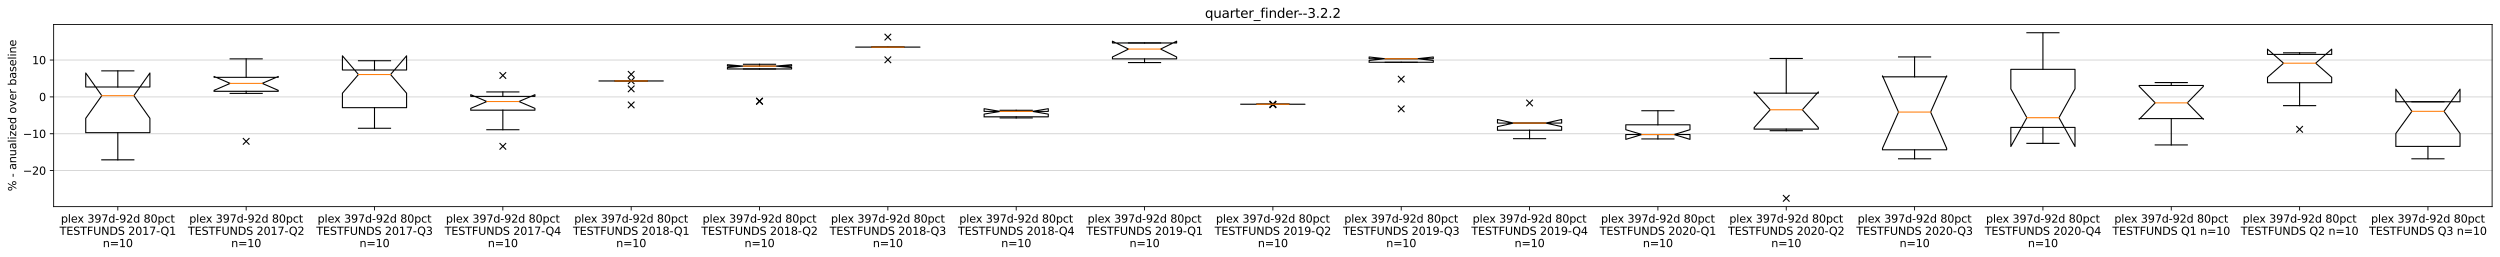 <?xml version="1.0" encoding="utf-8" standalone="no"?>
<!DOCTYPE svg PUBLIC "-//W3C//DTD SVG 1.1//EN"
  "http://www.w3.org/Graphics/SVG/1.1/DTD/svg11.dtd">
<svg height="234.912pt" version="1.1" viewBox="0 0 2282.603 234.912" width="2282.603pt" xmlns="http://www.w3.org/2000/svg" xmlns:xlink="http://www.w3.org/1999/xlink">
 <defs>
  <style type="text/css">*{stroke-linecap:butt;stroke-linejoin:round;}</style>
 </defs>
 <g id="figure_1">
  <g id="patch_1">
   <path d="M 0 234.912 
L 2282.603 234.912 
L 2282.603 -0 
L 0 -0 
z
" style="fill:#ffffff;"/>
  </g>
  <g id="axes_1">
   <g id="patch_2">
    <path d="M 48.983 188.638 
L 2275.403 188.638 
L 2275.403 22.318 
L 48.983 22.318 
z
" style="fill:#ffffff;"/>
   </g>
   <g id="matplotlib.axis_1">
    <g id="xtick_1">
     <g id="line2d_1">
      <defs>
       <path d="M 0 0 
L 0 3.5 
" id="m1a2aac7df2" style="stroke:#000000;stroke-width:0.8;"/>
      </defs>
      <g>
       <use style="stroke:#000000;stroke-width:0.8;" x="107.573" xlink:href="#m1a2aac7df2" y="188.638"/>
      </g>
     </g>
     <g id="text_1">
      <!-- plex 397d-92d 80pct -->
      <g transform="translate(55.578 203.237)scale(0.1 -0.1)">
       <defs>
        <path d="M 1159 525 
L 1159 -1331 
L 581 -1331 
L 581 3500 
L 1159 3500 
L 1159 2969 
Q 1341 3281 1617 3432 
Q 1894 3584 2278 3584 
Q 2916 3584 3314 3078 
Q 3713 2572 3713 1747 
Q 3713 922 3314 415 
Q 2916 -91 2278 -91 
Q 1894 -91 1617 61 
Q 1341 213 1159 525 
z
M 3116 1747 
Q 3116 2381 2855 2742 
Q 2594 3103 2138 3103 
Q 1681 3103 1420 2742 
Q 1159 2381 1159 1747 
Q 1159 1113 1420 752 
Q 1681 391 2138 391 
Q 2594 391 2855 752 
Q 3116 1113 3116 1747 
z
" id="DejaVuSans-70" transform="scale(0.016)"/>
        <path d="M 603 4863 
L 1178 4863 
L 1178 0 
L 603 0 
L 603 4863 
z
" id="DejaVuSans-6c" transform="scale(0.016)"/>
        <path d="M 3597 1894 
L 3597 1613 
L 953 1613 
Q 991 1019 1311 708 
Q 1631 397 2203 397 
Q 2534 397 2845 478 
Q 3156 559 3463 722 
L 3463 178 
Q 3153 47 2828 -22 
Q 2503 -91 2169 -91 
Q 1331 -91 842 396 
Q 353 884 353 1716 
Q 353 2575 817 3079 
Q 1281 3584 2069 3584 
Q 2775 3584 3186 3129 
Q 3597 2675 3597 1894 
z
M 3022 2063 
Q 3016 2534 2758 2815 
Q 2500 3097 2075 3097 
Q 1594 3097 1305 2825 
Q 1016 2553 972 2059 
L 3022 2063 
z
" id="DejaVuSans-65" transform="scale(0.016)"/>
        <path d="M 3513 3500 
L 2247 1797 
L 3578 0 
L 2900 0 
L 1881 1375 
L 863 0 
L 184 0 
L 1544 1831 
L 300 3500 
L 978 3500 
L 1906 2253 
L 2834 3500 
L 3513 3500 
z
" id="DejaVuSans-78" transform="scale(0.016)"/>
        <path id="DejaVuSans-20" transform="scale(0.016)"/>
        <path d="M 2597 2516 
Q 3050 2419 3304 2112 
Q 3559 1806 3559 1356 
Q 3559 666 3084 287 
Q 2609 -91 1734 -91 
Q 1441 -91 1130 -33 
Q 819 25 488 141 
L 488 750 
Q 750 597 1062 519 
Q 1375 441 1716 441 
Q 2309 441 2620 675 
Q 2931 909 2931 1356 
Q 2931 1769 2642 2001 
Q 2353 2234 1838 2234 
L 1294 2234 
L 1294 2753 
L 1863 2753 
Q 2328 2753 2575 2939 
Q 2822 3125 2822 3475 
Q 2822 3834 2567 4026 
Q 2313 4219 1838 4219 
Q 1578 4219 1281 4162 
Q 984 4106 628 3988 
L 628 4550 
Q 988 4650 1302 4700 
Q 1616 4750 1894 4750 
Q 2613 4750 3031 4423 
Q 3450 4097 3450 3541 
Q 3450 3153 3228 2886 
Q 3006 2619 2597 2516 
z
" id="DejaVuSans-33" transform="scale(0.016)"/>
        <path d="M 703 97 
L 703 672 
Q 941 559 1184 500 
Q 1428 441 1663 441 
Q 2288 441 2617 861 
Q 2947 1281 2994 2138 
Q 2813 1869 2534 1725 
Q 2256 1581 1919 1581 
Q 1219 1581 811 2004 
Q 403 2428 403 3163 
Q 403 3881 828 4315 
Q 1253 4750 1959 4750 
Q 2769 4750 3195 4129 
Q 3622 3509 3622 2328 
Q 3622 1225 3098 567 
Q 2575 -91 1691 -91 
Q 1453 -91 1209 -44 
Q 966 3 703 97 
z
M 1959 2075 
Q 2384 2075 2632 2365 
Q 2881 2656 2881 3163 
Q 2881 3666 2632 3958 
Q 2384 4250 1959 4250 
Q 1534 4250 1286 3958 
Q 1038 3666 1038 3163 
Q 1038 2656 1286 2365 
Q 1534 2075 1959 2075 
z
" id="DejaVuSans-39" transform="scale(0.016)"/>
        <path d="M 525 4666 
L 3525 4666 
L 3525 4397 
L 1831 0 
L 1172 0 
L 2766 4134 
L 525 4134 
L 525 4666 
z
" id="DejaVuSans-37" transform="scale(0.016)"/>
        <path d="M 2906 2969 
L 2906 4863 
L 3481 4863 
L 3481 0 
L 2906 0 
L 2906 525 
Q 2725 213 2448 61 
Q 2172 -91 1784 -91 
Q 1150 -91 751 415 
Q 353 922 353 1747 
Q 353 2572 751 3078 
Q 1150 3584 1784 3584 
Q 2172 3584 2448 3432 
Q 2725 3281 2906 2969 
z
M 947 1747 
Q 947 1113 1208 752 
Q 1469 391 1925 391 
Q 2381 391 2643 752 
Q 2906 1113 2906 1747 
Q 2906 2381 2643 2742 
Q 2381 3103 1925 3103 
Q 1469 3103 1208 2742 
Q 947 2381 947 1747 
z
" id="DejaVuSans-64" transform="scale(0.016)"/>
        <path d="M 313 2009 
L 1997 2009 
L 1997 1497 
L 313 1497 
L 313 2009 
z
" id="DejaVuSans-2d" transform="scale(0.016)"/>
        <path d="M 1228 531 
L 3431 531 
L 3431 0 
L 469 0 
L 469 531 
Q 828 903 1448 1529 
Q 2069 2156 2228 2338 
Q 2531 2678 2651 2914 
Q 2772 3150 2772 3378 
Q 2772 3750 2511 3984 
Q 2250 4219 1831 4219 
Q 1534 4219 1204 4116 
Q 875 4013 500 3803 
L 500 4441 
Q 881 4594 1212 4672 
Q 1544 4750 1819 4750 
Q 2544 4750 2975 4387 
Q 3406 4025 3406 3419 
Q 3406 3131 3298 2873 
Q 3191 2616 2906 2266 
Q 2828 2175 2409 1742 
Q 1991 1309 1228 531 
z
" id="DejaVuSans-32" transform="scale(0.016)"/>
        <path d="M 2034 2216 
Q 1584 2216 1326 1975 
Q 1069 1734 1069 1313 
Q 1069 891 1326 650 
Q 1584 409 2034 409 
Q 2484 409 2743 651 
Q 3003 894 3003 1313 
Q 3003 1734 2745 1975 
Q 2488 2216 2034 2216 
z
M 1403 2484 
Q 997 2584 770 2862 
Q 544 3141 544 3541 
Q 544 4100 942 4425 
Q 1341 4750 2034 4750 
Q 2731 4750 3128 4425 
Q 3525 4100 3525 3541 
Q 3525 3141 3298 2862 
Q 3072 2584 2669 2484 
Q 3125 2378 3379 2068 
Q 3634 1759 3634 1313 
Q 3634 634 3220 271 
Q 2806 -91 2034 -91 
Q 1263 -91 848 271 
Q 434 634 434 1313 
Q 434 1759 690 2068 
Q 947 2378 1403 2484 
z
M 1172 3481 
Q 1172 3119 1398 2916 
Q 1625 2713 2034 2713 
Q 2441 2713 2670 2916 
Q 2900 3119 2900 3481 
Q 2900 3844 2670 4047 
Q 2441 4250 2034 4250 
Q 1625 4250 1398 4047 
Q 1172 3844 1172 3481 
z
" id="DejaVuSans-38" transform="scale(0.016)"/>
        <path d="M 2034 4250 
Q 1547 4250 1301 3770 
Q 1056 3291 1056 2328 
Q 1056 1369 1301 889 
Q 1547 409 2034 409 
Q 2525 409 2770 889 
Q 3016 1369 3016 2328 
Q 3016 3291 2770 3770 
Q 2525 4250 2034 4250 
z
M 2034 4750 
Q 2819 4750 3233 4129 
Q 3647 3509 3647 2328 
Q 3647 1150 3233 529 
Q 2819 -91 2034 -91 
Q 1250 -91 836 529 
Q 422 1150 422 2328 
Q 422 3509 836 4129 
Q 1250 4750 2034 4750 
z
" id="DejaVuSans-30" transform="scale(0.016)"/>
        <path d="M 3122 3366 
L 3122 2828 
Q 2878 2963 2633 3030 
Q 2388 3097 2138 3097 
Q 1578 3097 1268 2742 
Q 959 2388 959 1747 
Q 959 1106 1268 751 
Q 1578 397 2138 397 
Q 2388 397 2633 464 
Q 2878 531 3122 666 
L 3122 134 
Q 2881 22 2623 -34 
Q 2366 -91 2075 -91 
Q 1284 -91 818 406 
Q 353 903 353 1747 
Q 353 2603 823 3093 
Q 1294 3584 2113 3584 
Q 2378 3584 2631 3529 
Q 2884 3475 3122 3366 
z
" id="DejaVuSans-63" transform="scale(0.016)"/>
        <path d="M 1172 4494 
L 1172 3500 
L 2356 3500 
L 2356 3053 
L 1172 3053 
L 1172 1153 
Q 1172 725 1289 603 
Q 1406 481 1766 481 
L 2356 481 
L 2356 0 
L 1766 0 
Q 1100 0 847 248 
Q 594 497 594 1153 
L 594 3053 
L 172 3053 
L 172 3500 
L 594 3500 
L 594 4494 
L 1172 4494 
z
" id="DejaVuSans-74" transform="scale(0.016)"/>
       </defs>
       <use xlink:href="#DejaVuSans-70"/>
       <use x="63.477" xlink:href="#DejaVuSans-6c"/>
       <use x="91.26" xlink:href="#DejaVuSans-65"/>
       <use x="151.033" xlink:href="#DejaVuSans-78"/>
       <use x="210.213" xlink:href="#DejaVuSans-20"/>
       <use x="242" xlink:href="#DejaVuSans-33"/>
       <use x="305.623" xlink:href="#DejaVuSans-39"/>
       <use x="369.246" xlink:href="#DejaVuSans-37"/>
       <use x="432.869" xlink:href="#DejaVuSans-64"/>
       <use x="496.346" xlink:href="#DejaVuSans-2d"/>
       <use x="532.43" xlink:href="#DejaVuSans-39"/>
       <use x="596.053" xlink:href="#DejaVuSans-32"/>
       <use x="659.676" xlink:href="#DejaVuSans-64"/>
       <use x="723.152" xlink:href="#DejaVuSans-20"/>
       <use x="754.939" xlink:href="#DejaVuSans-38"/>
       <use x="818.562" xlink:href="#DejaVuSans-30"/>
       <use x="882.186" xlink:href="#DejaVuSans-70"/>
       <use x="945.662" xlink:href="#DejaVuSans-63"/>
       <use x="1000.643" xlink:href="#DejaVuSans-74"/>
      </g>
      <!-- TESTFUNDS 2017-Q1 -->
      <g transform="translate(54.415 214.434)scale(0.1 -0.1)">
       <defs>
        <path d="M -19 4666 
L 3928 4666 
L 3928 4134 
L 2272 4134 
L 2272 0 
L 1638 0 
L 1638 4134 
L -19 4134 
L -19 4666 
z
" id="DejaVuSans-54" transform="scale(0.016)"/>
        <path d="M 628 4666 
L 3578 4666 
L 3578 4134 
L 1259 4134 
L 1259 2753 
L 3481 2753 
L 3481 2222 
L 1259 2222 
L 1259 531 
L 3634 531 
L 3634 0 
L 628 0 
L 628 4666 
z
" id="DejaVuSans-45" transform="scale(0.016)"/>
        <path d="M 3425 4513 
L 3425 3897 
Q 3066 4069 2747 4153 
Q 2428 4238 2131 4238 
Q 1616 4238 1336 4038 
Q 1056 3838 1056 3469 
Q 1056 3159 1242 3001 
Q 1428 2844 1947 2747 
L 2328 2669 
Q 3034 2534 3370 2195 
Q 3706 1856 3706 1288 
Q 3706 609 3251 259 
Q 2797 -91 1919 -91 
Q 1588 -91 1214 -16 
Q 841 59 441 206 
L 441 856 
Q 825 641 1194 531 
Q 1563 422 1919 422 
Q 2459 422 2753 634 
Q 3047 847 3047 1241 
Q 3047 1584 2836 1778 
Q 2625 1972 2144 2069 
L 1759 2144 
Q 1053 2284 737 2584 
Q 422 2884 422 3419 
Q 422 4038 858 4394 
Q 1294 4750 2059 4750 
Q 2388 4750 2728 4690 
Q 3069 4631 3425 4513 
z
" id="DejaVuSans-53" transform="scale(0.016)"/>
        <path d="M 628 4666 
L 3309 4666 
L 3309 4134 
L 1259 4134 
L 1259 2759 
L 3109 2759 
L 3109 2228 
L 1259 2228 
L 1259 0 
L 628 0 
L 628 4666 
z
" id="DejaVuSans-46" transform="scale(0.016)"/>
        <path d="M 556 4666 
L 1191 4666 
L 1191 1831 
Q 1191 1081 1462 751 
Q 1734 422 2344 422 
Q 2950 422 3222 751 
Q 3494 1081 3494 1831 
L 3494 4666 
L 4128 4666 
L 4128 1753 
Q 4128 841 3676 375 
Q 3225 -91 2344 -91 
Q 1459 -91 1007 375 
Q 556 841 556 1753 
L 556 4666 
z
" id="DejaVuSans-55" transform="scale(0.016)"/>
        <path d="M 628 4666 
L 1478 4666 
L 3547 763 
L 3547 4666 
L 4159 4666 
L 4159 0 
L 3309 0 
L 1241 3903 
L 1241 0 
L 628 0 
L 628 4666 
z
" id="DejaVuSans-4e" transform="scale(0.016)"/>
        <path d="M 1259 4147 
L 1259 519 
L 2022 519 
Q 2988 519 3436 956 
Q 3884 1394 3884 2338 
Q 3884 3275 3436 3711 
Q 2988 4147 2022 4147 
L 1259 4147 
z
M 628 4666 
L 1925 4666 
Q 3281 4666 3915 4102 
Q 4550 3538 4550 2338 
Q 4550 1131 3912 565 
Q 3275 0 1925 0 
L 628 0 
L 628 4666 
z
" id="DejaVuSans-44" transform="scale(0.016)"/>
        <path d="M 794 531 
L 1825 531 
L 1825 4091 
L 703 3866 
L 703 4441 
L 1819 4666 
L 2450 4666 
L 2450 531 
L 3481 531 
L 3481 0 
L 794 0 
L 794 531 
z
" id="DejaVuSans-31" transform="scale(0.016)"/>
        <path d="M 2522 4238 
Q 1834 4238 1429 3725 
Q 1025 3213 1025 2328 
Q 1025 1447 1429 934 
Q 1834 422 2522 422 
Q 3209 422 3611 934 
Q 4013 1447 4013 2328 
Q 4013 3213 3611 3725 
Q 3209 4238 2522 4238 
z
M 3406 84 
L 4238 -825 
L 3475 -825 
L 2784 -78 
Q 2681 -84 2626 -87 
Q 2572 -91 2522 -91 
Q 1538 -91 948 567 
Q 359 1225 359 2328 
Q 359 3434 948 4092 
Q 1538 4750 2522 4750 
Q 3503 4750 4090 4092 
Q 4678 3434 4678 2328 
Q 4678 1516 4351 937 
Q 4025 359 3406 84 
z
" id="DejaVuSans-51" transform="scale(0.016)"/>
       </defs>
       <use xlink:href="#DejaVuSans-54"/>
       <use x="61.084" xlink:href="#DejaVuSans-45"/>
       <use x="124.268" xlink:href="#DejaVuSans-53"/>
       <use x="187.744" xlink:href="#DejaVuSans-54"/>
       <use x="248.828" xlink:href="#DejaVuSans-46"/>
       <use x="306.348" xlink:href="#DejaVuSans-55"/>
       <use x="379.541" xlink:href="#DejaVuSans-4e"/>
       <use x="454.346" xlink:href="#DejaVuSans-44"/>
       <use x="531.348" xlink:href="#DejaVuSans-53"/>
       <use x="594.824" xlink:href="#DejaVuSans-20"/>
       <use x="626.611" xlink:href="#DejaVuSans-32"/>
       <use x="690.234" xlink:href="#DejaVuSans-30"/>
       <use x="753.857" xlink:href="#DejaVuSans-31"/>
       <use x="817.48" xlink:href="#DejaVuSans-37"/>
       <use x="881.104" xlink:href="#DejaVuSans-2d"/>
       <use x="920.812" xlink:href="#DejaVuSans-51"/>
       <use x="999.523" xlink:href="#DejaVuSans-31"/>
      </g>
      <!-- n=10 -->
      <g transform="translate(93.852 225.632)scale(0.1 -0.1)">
       <defs>
        <path d="M 3513 2113 
L 3513 0 
L 2938 0 
L 2938 2094 
Q 2938 2591 2744 2837 
Q 2550 3084 2163 3084 
Q 1697 3084 1428 2787 
Q 1159 2491 1159 1978 
L 1159 0 
L 581 0 
L 581 3500 
L 1159 3500 
L 1159 2956 
Q 1366 3272 1645 3428 
Q 1925 3584 2291 3584 
Q 2894 3584 3203 3211 
Q 3513 2838 3513 2113 
z
" id="DejaVuSans-6e" transform="scale(0.016)"/>
        <path d="M 678 2906 
L 4684 2906 
L 4684 2381 
L 678 2381 
L 678 2906 
z
M 678 1631 
L 4684 1631 
L 4684 1100 
L 678 1100 
L 678 1631 
z
" id="DejaVuSans-3d" transform="scale(0.016)"/>
       </defs>
       <use xlink:href="#DejaVuSans-6e"/>
       <use x="63.379" xlink:href="#DejaVuSans-3d"/>
       <use x="147.168" xlink:href="#DejaVuSans-31"/>
       <use x="210.791" xlink:href="#DejaVuSans-30"/>
      </g>
     </g>
    </g>
    <g id="xtick_2">
     <g id="line2d_2">
      <g>
       <use style="stroke:#000000;stroke-width:0.8;" x="224.753" xlink:href="#m1a2aac7df2" y="188.638"/>
      </g>
     </g>
     <g id="text_2">
      <!-- plex 397d-92d 80pct -->
      <g transform="translate(172.758 203.237)scale(0.1 -0.1)">
       <use xlink:href="#DejaVuSans-70"/>
       <use x="63.477" xlink:href="#DejaVuSans-6c"/>
       <use x="91.26" xlink:href="#DejaVuSans-65"/>
       <use x="151.033" xlink:href="#DejaVuSans-78"/>
       <use x="210.213" xlink:href="#DejaVuSans-20"/>
       <use x="242" xlink:href="#DejaVuSans-33"/>
       <use x="305.623" xlink:href="#DejaVuSans-39"/>
       <use x="369.246" xlink:href="#DejaVuSans-37"/>
       <use x="432.869" xlink:href="#DejaVuSans-64"/>
       <use x="496.346" xlink:href="#DejaVuSans-2d"/>
       <use x="532.43" xlink:href="#DejaVuSans-39"/>
       <use x="596.053" xlink:href="#DejaVuSans-32"/>
       <use x="659.676" xlink:href="#DejaVuSans-64"/>
       <use x="723.152" xlink:href="#DejaVuSans-20"/>
       <use x="754.939" xlink:href="#DejaVuSans-38"/>
       <use x="818.562" xlink:href="#DejaVuSans-30"/>
       <use x="882.186" xlink:href="#DejaVuSans-70"/>
       <use x="945.662" xlink:href="#DejaVuSans-63"/>
       <use x="1000.643" xlink:href="#DejaVuSans-74"/>
      </g>
      <!-- TESTFUNDS 2017-Q2 -->
      <g transform="translate(171.595 214.434)scale(0.1 -0.1)">
       <use xlink:href="#DejaVuSans-54"/>
       <use x="61.084" xlink:href="#DejaVuSans-45"/>
       <use x="124.268" xlink:href="#DejaVuSans-53"/>
       <use x="187.744" xlink:href="#DejaVuSans-54"/>
       <use x="248.828" xlink:href="#DejaVuSans-46"/>
       <use x="306.348" xlink:href="#DejaVuSans-55"/>
       <use x="379.541" xlink:href="#DejaVuSans-4e"/>
       <use x="454.346" xlink:href="#DejaVuSans-44"/>
       <use x="531.348" xlink:href="#DejaVuSans-53"/>
       <use x="594.824" xlink:href="#DejaVuSans-20"/>
       <use x="626.611" xlink:href="#DejaVuSans-32"/>
       <use x="690.234" xlink:href="#DejaVuSans-30"/>
       <use x="753.857" xlink:href="#DejaVuSans-31"/>
       <use x="817.48" xlink:href="#DejaVuSans-37"/>
       <use x="881.104" xlink:href="#DejaVuSans-2d"/>
       <use x="920.812" xlink:href="#DejaVuSans-51"/>
       <use x="999.523" xlink:href="#DejaVuSans-32"/>
      </g>
      <!-- n=10 -->
      <g transform="translate(211.032 225.632)scale(0.1 -0.1)">
       <use xlink:href="#DejaVuSans-6e"/>
       <use x="63.379" xlink:href="#DejaVuSans-3d"/>
       <use x="147.168" xlink:href="#DejaVuSans-31"/>
       <use x="210.791" xlink:href="#DejaVuSans-30"/>
      </g>
     </g>
    </g>
    <g id="xtick_3">
     <g id="line2d_3">
      <g>
       <use style="stroke:#000000;stroke-width:0.8;" x="341.933" xlink:href="#m1a2aac7df2" y="188.638"/>
      </g>
     </g>
     <g id="text_3">
      <!-- plex 397d-92d 80pct -->
      <g transform="translate(289.938 203.237)scale(0.1 -0.1)">
       <use xlink:href="#DejaVuSans-70"/>
       <use x="63.477" xlink:href="#DejaVuSans-6c"/>
       <use x="91.26" xlink:href="#DejaVuSans-65"/>
       <use x="151.033" xlink:href="#DejaVuSans-78"/>
       <use x="210.213" xlink:href="#DejaVuSans-20"/>
       <use x="242" xlink:href="#DejaVuSans-33"/>
       <use x="305.623" xlink:href="#DejaVuSans-39"/>
       <use x="369.246" xlink:href="#DejaVuSans-37"/>
       <use x="432.869" xlink:href="#DejaVuSans-64"/>
       <use x="496.346" xlink:href="#DejaVuSans-2d"/>
       <use x="532.43" xlink:href="#DejaVuSans-39"/>
       <use x="596.053" xlink:href="#DejaVuSans-32"/>
       <use x="659.676" xlink:href="#DejaVuSans-64"/>
       <use x="723.152" xlink:href="#DejaVuSans-20"/>
       <use x="754.939" xlink:href="#DejaVuSans-38"/>
       <use x="818.562" xlink:href="#DejaVuSans-30"/>
       <use x="882.186" xlink:href="#DejaVuSans-70"/>
       <use x="945.662" xlink:href="#DejaVuSans-63"/>
       <use x="1000.643" xlink:href="#DejaVuSans-74"/>
      </g>
      <!-- TESTFUNDS 2017-Q3 -->
      <g transform="translate(288.775 214.434)scale(0.1 -0.1)">
       <use xlink:href="#DejaVuSans-54"/>
       <use x="61.084" xlink:href="#DejaVuSans-45"/>
       <use x="124.268" xlink:href="#DejaVuSans-53"/>
       <use x="187.744" xlink:href="#DejaVuSans-54"/>
       <use x="248.828" xlink:href="#DejaVuSans-46"/>
       <use x="306.348" xlink:href="#DejaVuSans-55"/>
       <use x="379.541" xlink:href="#DejaVuSans-4e"/>
       <use x="454.346" xlink:href="#DejaVuSans-44"/>
       <use x="531.348" xlink:href="#DejaVuSans-53"/>
       <use x="594.824" xlink:href="#DejaVuSans-20"/>
       <use x="626.611" xlink:href="#DejaVuSans-32"/>
       <use x="690.234" xlink:href="#DejaVuSans-30"/>
       <use x="753.857" xlink:href="#DejaVuSans-31"/>
       <use x="817.48" xlink:href="#DejaVuSans-37"/>
       <use x="881.104" xlink:href="#DejaVuSans-2d"/>
       <use x="920.812" xlink:href="#DejaVuSans-51"/>
       <use x="999.523" xlink:href="#DejaVuSans-33"/>
      </g>
      <!-- n=10 -->
      <g transform="translate(328.212 225.632)scale(0.1 -0.1)">
       <use xlink:href="#DejaVuSans-6e"/>
       <use x="63.379" xlink:href="#DejaVuSans-3d"/>
       <use x="147.168" xlink:href="#DejaVuSans-31"/>
       <use x="210.791" xlink:href="#DejaVuSans-30"/>
      </g>
     </g>
    </g>
    <g id="xtick_4">
     <g id="line2d_4">
      <g>
       <use style="stroke:#000000;stroke-width:0.8;" x="459.113" xlink:href="#m1a2aac7df2" y="188.638"/>
      </g>
     </g>
     <g id="text_4">
      <!-- plex 397d-92d 80pct -->
      <g transform="translate(407.118 203.237)scale(0.1 -0.1)">
       <use xlink:href="#DejaVuSans-70"/>
       <use x="63.477" xlink:href="#DejaVuSans-6c"/>
       <use x="91.26" xlink:href="#DejaVuSans-65"/>
       <use x="151.033" xlink:href="#DejaVuSans-78"/>
       <use x="210.213" xlink:href="#DejaVuSans-20"/>
       <use x="242" xlink:href="#DejaVuSans-33"/>
       <use x="305.623" xlink:href="#DejaVuSans-39"/>
       <use x="369.246" xlink:href="#DejaVuSans-37"/>
       <use x="432.869" xlink:href="#DejaVuSans-64"/>
       <use x="496.346" xlink:href="#DejaVuSans-2d"/>
       <use x="532.43" xlink:href="#DejaVuSans-39"/>
       <use x="596.053" xlink:href="#DejaVuSans-32"/>
       <use x="659.676" xlink:href="#DejaVuSans-64"/>
       <use x="723.152" xlink:href="#DejaVuSans-20"/>
       <use x="754.939" xlink:href="#DejaVuSans-38"/>
       <use x="818.562" xlink:href="#DejaVuSans-30"/>
       <use x="882.186" xlink:href="#DejaVuSans-70"/>
       <use x="945.662" xlink:href="#DejaVuSans-63"/>
       <use x="1000.643" xlink:href="#DejaVuSans-74"/>
      </g>
      <!-- TESTFUNDS 2017-Q4 -->
      <g transform="translate(405.955 214.434)scale(0.1 -0.1)">
       <defs>
        <path d="M 2419 4116 
L 825 1625 
L 2419 1625 
L 2419 4116 
z
M 2253 4666 
L 3047 4666 
L 3047 1625 
L 3713 1625 
L 3713 1100 
L 3047 1100 
L 3047 0 
L 2419 0 
L 2419 1100 
L 313 1100 
L 313 1709 
L 2253 4666 
z
" id="DejaVuSans-34" transform="scale(0.016)"/>
       </defs>
       <use xlink:href="#DejaVuSans-54"/>
       <use x="61.084" xlink:href="#DejaVuSans-45"/>
       <use x="124.268" xlink:href="#DejaVuSans-53"/>
       <use x="187.744" xlink:href="#DejaVuSans-54"/>
       <use x="248.828" xlink:href="#DejaVuSans-46"/>
       <use x="306.348" xlink:href="#DejaVuSans-55"/>
       <use x="379.541" xlink:href="#DejaVuSans-4e"/>
       <use x="454.346" xlink:href="#DejaVuSans-44"/>
       <use x="531.348" xlink:href="#DejaVuSans-53"/>
       <use x="594.824" xlink:href="#DejaVuSans-20"/>
       <use x="626.611" xlink:href="#DejaVuSans-32"/>
       <use x="690.234" xlink:href="#DejaVuSans-30"/>
       <use x="753.857" xlink:href="#DejaVuSans-31"/>
       <use x="817.48" xlink:href="#DejaVuSans-37"/>
       <use x="881.104" xlink:href="#DejaVuSans-2d"/>
       <use x="920.812" xlink:href="#DejaVuSans-51"/>
       <use x="999.523" xlink:href="#DejaVuSans-34"/>
      </g>
      <!-- n=10 -->
      <g transform="translate(445.392 225.632)scale(0.1 -0.1)">
       <use xlink:href="#DejaVuSans-6e"/>
       <use x="63.379" xlink:href="#DejaVuSans-3d"/>
       <use x="147.168" xlink:href="#DejaVuSans-31"/>
       <use x="210.791" xlink:href="#DejaVuSans-30"/>
      </g>
     </g>
    </g>
    <g id="xtick_5">
     <g id="line2d_5">
      <g>
       <use style="stroke:#000000;stroke-width:0.8;" x="576.293" xlink:href="#m1a2aac7df2" y="188.638"/>
      </g>
     </g>
     <g id="text_5">
      <!-- plex 397d-92d 80pct -->
      <g transform="translate(524.298 203.237)scale(0.1 -0.1)">
       <use xlink:href="#DejaVuSans-70"/>
       <use x="63.477" xlink:href="#DejaVuSans-6c"/>
       <use x="91.26" xlink:href="#DejaVuSans-65"/>
       <use x="151.033" xlink:href="#DejaVuSans-78"/>
       <use x="210.213" xlink:href="#DejaVuSans-20"/>
       <use x="242" xlink:href="#DejaVuSans-33"/>
       <use x="305.623" xlink:href="#DejaVuSans-39"/>
       <use x="369.246" xlink:href="#DejaVuSans-37"/>
       <use x="432.869" xlink:href="#DejaVuSans-64"/>
       <use x="496.346" xlink:href="#DejaVuSans-2d"/>
       <use x="532.43" xlink:href="#DejaVuSans-39"/>
       <use x="596.053" xlink:href="#DejaVuSans-32"/>
       <use x="659.676" xlink:href="#DejaVuSans-64"/>
       <use x="723.152" xlink:href="#DejaVuSans-20"/>
       <use x="754.939" xlink:href="#DejaVuSans-38"/>
       <use x="818.562" xlink:href="#DejaVuSans-30"/>
       <use x="882.186" xlink:href="#DejaVuSans-70"/>
       <use x="945.662" xlink:href="#DejaVuSans-63"/>
       <use x="1000.643" xlink:href="#DejaVuSans-74"/>
      </g>
      <!-- TESTFUNDS 2018-Q1 -->
      <g transform="translate(523.135 214.434)scale(0.1 -0.1)">
       <use xlink:href="#DejaVuSans-54"/>
       <use x="61.084" xlink:href="#DejaVuSans-45"/>
       <use x="124.268" xlink:href="#DejaVuSans-53"/>
       <use x="187.744" xlink:href="#DejaVuSans-54"/>
       <use x="248.828" xlink:href="#DejaVuSans-46"/>
       <use x="306.348" xlink:href="#DejaVuSans-55"/>
       <use x="379.541" xlink:href="#DejaVuSans-4e"/>
       <use x="454.346" xlink:href="#DejaVuSans-44"/>
       <use x="531.348" xlink:href="#DejaVuSans-53"/>
       <use x="594.824" xlink:href="#DejaVuSans-20"/>
       <use x="626.611" xlink:href="#DejaVuSans-32"/>
       <use x="690.234" xlink:href="#DejaVuSans-30"/>
       <use x="753.857" xlink:href="#DejaVuSans-31"/>
       <use x="817.48" xlink:href="#DejaVuSans-38"/>
       <use x="881.104" xlink:href="#DejaVuSans-2d"/>
       <use x="920.812" xlink:href="#DejaVuSans-51"/>
       <use x="999.523" xlink:href="#DejaVuSans-31"/>
      </g>
      <!-- n=10 -->
      <g transform="translate(562.572 225.632)scale(0.1 -0.1)">
       <use xlink:href="#DejaVuSans-6e"/>
       <use x="63.379" xlink:href="#DejaVuSans-3d"/>
       <use x="147.168" xlink:href="#DejaVuSans-31"/>
       <use x="210.791" xlink:href="#DejaVuSans-30"/>
      </g>
     </g>
    </g>
    <g id="xtick_6">
     <g id="line2d_6">
      <g>
       <use style="stroke:#000000;stroke-width:0.8;" x="693.473" xlink:href="#m1a2aac7df2" y="188.638"/>
      </g>
     </g>
     <g id="text_6">
      <!-- plex 397d-92d 80pct -->
      <g transform="translate(641.478 203.237)scale(0.1 -0.1)">
       <use xlink:href="#DejaVuSans-70"/>
       <use x="63.477" xlink:href="#DejaVuSans-6c"/>
       <use x="91.26" xlink:href="#DejaVuSans-65"/>
       <use x="151.033" xlink:href="#DejaVuSans-78"/>
       <use x="210.213" xlink:href="#DejaVuSans-20"/>
       <use x="242" xlink:href="#DejaVuSans-33"/>
       <use x="305.623" xlink:href="#DejaVuSans-39"/>
       <use x="369.246" xlink:href="#DejaVuSans-37"/>
       <use x="432.869" xlink:href="#DejaVuSans-64"/>
       <use x="496.346" xlink:href="#DejaVuSans-2d"/>
       <use x="532.43" xlink:href="#DejaVuSans-39"/>
       <use x="596.053" xlink:href="#DejaVuSans-32"/>
       <use x="659.676" xlink:href="#DejaVuSans-64"/>
       <use x="723.152" xlink:href="#DejaVuSans-20"/>
       <use x="754.939" xlink:href="#DejaVuSans-38"/>
       <use x="818.562" xlink:href="#DejaVuSans-30"/>
       <use x="882.186" xlink:href="#DejaVuSans-70"/>
       <use x="945.662" xlink:href="#DejaVuSans-63"/>
       <use x="1000.643" xlink:href="#DejaVuSans-74"/>
      </g>
      <!-- TESTFUNDS 2018-Q2 -->
      <g transform="translate(640.315 214.434)scale(0.1 -0.1)">
       <use xlink:href="#DejaVuSans-54"/>
       <use x="61.084" xlink:href="#DejaVuSans-45"/>
       <use x="124.268" xlink:href="#DejaVuSans-53"/>
       <use x="187.744" xlink:href="#DejaVuSans-54"/>
       <use x="248.828" xlink:href="#DejaVuSans-46"/>
       <use x="306.348" xlink:href="#DejaVuSans-55"/>
       <use x="379.541" xlink:href="#DejaVuSans-4e"/>
       <use x="454.346" xlink:href="#DejaVuSans-44"/>
       <use x="531.348" xlink:href="#DejaVuSans-53"/>
       <use x="594.824" xlink:href="#DejaVuSans-20"/>
       <use x="626.611" xlink:href="#DejaVuSans-32"/>
       <use x="690.234" xlink:href="#DejaVuSans-30"/>
       <use x="753.857" xlink:href="#DejaVuSans-31"/>
       <use x="817.48" xlink:href="#DejaVuSans-38"/>
       <use x="881.104" xlink:href="#DejaVuSans-2d"/>
       <use x="920.812" xlink:href="#DejaVuSans-51"/>
       <use x="999.523" xlink:href="#DejaVuSans-32"/>
      </g>
      <!-- n=10 -->
      <g transform="translate(679.752 225.632)scale(0.1 -0.1)">
       <use xlink:href="#DejaVuSans-6e"/>
       <use x="63.379" xlink:href="#DejaVuSans-3d"/>
       <use x="147.168" xlink:href="#DejaVuSans-31"/>
       <use x="210.791" xlink:href="#DejaVuSans-30"/>
      </g>
     </g>
    </g>
    <g id="xtick_7">
     <g id="line2d_7">
      <g>
       <use style="stroke:#000000;stroke-width:0.8;" x="810.653" xlink:href="#m1a2aac7df2" y="188.638"/>
      </g>
     </g>
     <g id="text_7">
      <!-- plex 397d-92d 80pct -->
      <g transform="translate(758.658 203.237)scale(0.1 -0.1)">
       <use xlink:href="#DejaVuSans-70"/>
       <use x="63.477" xlink:href="#DejaVuSans-6c"/>
       <use x="91.26" xlink:href="#DejaVuSans-65"/>
       <use x="151.033" xlink:href="#DejaVuSans-78"/>
       <use x="210.213" xlink:href="#DejaVuSans-20"/>
       <use x="242" xlink:href="#DejaVuSans-33"/>
       <use x="305.623" xlink:href="#DejaVuSans-39"/>
       <use x="369.246" xlink:href="#DejaVuSans-37"/>
       <use x="432.869" xlink:href="#DejaVuSans-64"/>
       <use x="496.346" xlink:href="#DejaVuSans-2d"/>
       <use x="532.43" xlink:href="#DejaVuSans-39"/>
       <use x="596.053" xlink:href="#DejaVuSans-32"/>
       <use x="659.676" xlink:href="#DejaVuSans-64"/>
       <use x="723.152" xlink:href="#DejaVuSans-20"/>
       <use x="754.939" xlink:href="#DejaVuSans-38"/>
       <use x="818.562" xlink:href="#DejaVuSans-30"/>
       <use x="882.186" xlink:href="#DejaVuSans-70"/>
       <use x="945.662" xlink:href="#DejaVuSans-63"/>
       <use x="1000.643" xlink:href="#DejaVuSans-74"/>
      </g>
      <!-- TESTFUNDS 2018-Q3 -->
      <g transform="translate(757.495 214.434)scale(0.1 -0.1)">
       <use xlink:href="#DejaVuSans-54"/>
       <use x="61.084" xlink:href="#DejaVuSans-45"/>
       <use x="124.268" xlink:href="#DejaVuSans-53"/>
       <use x="187.744" xlink:href="#DejaVuSans-54"/>
       <use x="248.828" xlink:href="#DejaVuSans-46"/>
       <use x="306.348" xlink:href="#DejaVuSans-55"/>
       <use x="379.541" xlink:href="#DejaVuSans-4e"/>
       <use x="454.346" xlink:href="#DejaVuSans-44"/>
       <use x="531.348" xlink:href="#DejaVuSans-53"/>
       <use x="594.824" xlink:href="#DejaVuSans-20"/>
       <use x="626.611" xlink:href="#DejaVuSans-32"/>
       <use x="690.234" xlink:href="#DejaVuSans-30"/>
       <use x="753.857" xlink:href="#DejaVuSans-31"/>
       <use x="817.48" xlink:href="#DejaVuSans-38"/>
       <use x="881.104" xlink:href="#DejaVuSans-2d"/>
       <use x="920.812" xlink:href="#DejaVuSans-51"/>
       <use x="999.523" xlink:href="#DejaVuSans-33"/>
      </g>
      <!-- n=10 -->
      <g transform="translate(796.932 225.632)scale(0.1 -0.1)">
       <use xlink:href="#DejaVuSans-6e"/>
       <use x="63.379" xlink:href="#DejaVuSans-3d"/>
       <use x="147.168" xlink:href="#DejaVuSans-31"/>
       <use x="210.791" xlink:href="#DejaVuSans-30"/>
      </g>
     </g>
    </g>
    <g id="xtick_8">
     <g id="line2d_8">
      <g>
       <use style="stroke:#000000;stroke-width:0.8;" x="927.833" xlink:href="#m1a2aac7df2" y="188.638"/>
      </g>
     </g>
     <g id="text_8">
      <!-- plex 397d-92d 80pct -->
      <g transform="translate(875.838 203.237)scale(0.1 -0.1)">
       <use xlink:href="#DejaVuSans-70"/>
       <use x="63.477" xlink:href="#DejaVuSans-6c"/>
       <use x="91.26" xlink:href="#DejaVuSans-65"/>
       <use x="151.033" xlink:href="#DejaVuSans-78"/>
       <use x="210.213" xlink:href="#DejaVuSans-20"/>
       <use x="242" xlink:href="#DejaVuSans-33"/>
       <use x="305.623" xlink:href="#DejaVuSans-39"/>
       <use x="369.246" xlink:href="#DejaVuSans-37"/>
       <use x="432.869" xlink:href="#DejaVuSans-64"/>
       <use x="496.346" xlink:href="#DejaVuSans-2d"/>
       <use x="532.43" xlink:href="#DejaVuSans-39"/>
       <use x="596.053" xlink:href="#DejaVuSans-32"/>
       <use x="659.676" xlink:href="#DejaVuSans-64"/>
       <use x="723.152" xlink:href="#DejaVuSans-20"/>
       <use x="754.939" xlink:href="#DejaVuSans-38"/>
       <use x="818.562" xlink:href="#DejaVuSans-30"/>
       <use x="882.186" xlink:href="#DejaVuSans-70"/>
       <use x="945.662" xlink:href="#DejaVuSans-63"/>
       <use x="1000.643" xlink:href="#DejaVuSans-74"/>
      </g>
      <!-- TESTFUNDS 2018-Q4 -->
      <g transform="translate(874.675 214.434)scale(0.1 -0.1)">
       <use xlink:href="#DejaVuSans-54"/>
       <use x="61.084" xlink:href="#DejaVuSans-45"/>
       <use x="124.268" xlink:href="#DejaVuSans-53"/>
       <use x="187.744" xlink:href="#DejaVuSans-54"/>
       <use x="248.828" xlink:href="#DejaVuSans-46"/>
       <use x="306.348" xlink:href="#DejaVuSans-55"/>
       <use x="379.541" xlink:href="#DejaVuSans-4e"/>
       <use x="454.346" xlink:href="#DejaVuSans-44"/>
       <use x="531.348" xlink:href="#DejaVuSans-53"/>
       <use x="594.824" xlink:href="#DejaVuSans-20"/>
       <use x="626.611" xlink:href="#DejaVuSans-32"/>
       <use x="690.234" xlink:href="#DejaVuSans-30"/>
       <use x="753.857" xlink:href="#DejaVuSans-31"/>
       <use x="817.48" xlink:href="#DejaVuSans-38"/>
       <use x="881.104" xlink:href="#DejaVuSans-2d"/>
       <use x="920.812" xlink:href="#DejaVuSans-51"/>
       <use x="999.523" xlink:href="#DejaVuSans-34"/>
      </g>
      <!-- n=10 -->
      <g transform="translate(914.112 225.632)scale(0.1 -0.1)">
       <use xlink:href="#DejaVuSans-6e"/>
       <use x="63.379" xlink:href="#DejaVuSans-3d"/>
       <use x="147.168" xlink:href="#DejaVuSans-31"/>
       <use x="210.791" xlink:href="#DejaVuSans-30"/>
      </g>
     </g>
    </g>
    <g id="xtick_9">
     <g id="line2d_9">
      <g>
       <use style="stroke:#000000;stroke-width:0.8;" x="1045.013" xlink:href="#m1a2aac7df2" y="188.638"/>
      </g>
     </g>
     <g id="text_9">
      <!-- plex 397d-92d 80pct -->
      <g transform="translate(993.018 203.237)scale(0.1 -0.1)">
       <use xlink:href="#DejaVuSans-70"/>
       <use x="63.477" xlink:href="#DejaVuSans-6c"/>
       <use x="91.26" xlink:href="#DejaVuSans-65"/>
       <use x="151.033" xlink:href="#DejaVuSans-78"/>
       <use x="210.213" xlink:href="#DejaVuSans-20"/>
       <use x="242" xlink:href="#DejaVuSans-33"/>
       <use x="305.623" xlink:href="#DejaVuSans-39"/>
       <use x="369.246" xlink:href="#DejaVuSans-37"/>
       <use x="432.869" xlink:href="#DejaVuSans-64"/>
       <use x="496.346" xlink:href="#DejaVuSans-2d"/>
       <use x="532.43" xlink:href="#DejaVuSans-39"/>
       <use x="596.053" xlink:href="#DejaVuSans-32"/>
       <use x="659.676" xlink:href="#DejaVuSans-64"/>
       <use x="723.152" xlink:href="#DejaVuSans-20"/>
       <use x="754.939" xlink:href="#DejaVuSans-38"/>
       <use x="818.562" xlink:href="#DejaVuSans-30"/>
       <use x="882.186" xlink:href="#DejaVuSans-70"/>
       <use x="945.662" xlink:href="#DejaVuSans-63"/>
       <use x="1000.643" xlink:href="#DejaVuSans-74"/>
      </g>
      <!-- TESTFUNDS 2019-Q1 -->
      <g transform="translate(991.855 214.434)scale(0.1 -0.1)">
       <use xlink:href="#DejaVuSans-54"/>
       <use x="61.084" xlink:href="#DejaVuSans-45"/>
       <use x="124.268" xlink:href="#DejaVuSans-53"/>
       <use x="187.744" xlink:href="#DejaVuSans-54"/>
       <use x="248.828" xlink:href="#DejaVuSans-46"/>
       <use x="306.348" xlink:href="#DejaVuSans-55"/>
       <use x="379.541" xlink:href="#DejaVuSans-4e"/>
       <use x="454.346" xlink:href="#DejaVuSans-44"/>
       <use x="531.348" xlink:href="#DejaVuSans-53"/>
       <use x="594.824" xlink:href="#DejaVuSans-20"/>
       <use x="626.611" xlink:href="#DejaVuSans-32"/>
       <use x="690.234" xlink:href="#DejaVuSans-30"/>
       <use x="753.857" xlink:href="#DejaVuSans-31"/>
       <use x="817.48" xlink:href="#DejaVuSans-39"/>
       <use x="881.104" xlink:href="#DejaVuSans-2d"/>
       <use x="920.812" xlink:href="#DejaVuSans-51"/>
       <use x="999.523" xlink:href="#DejaVuSans-31"/>
      </g>
      <!-- n=10 -->
      <g transform="translate(1031.292 225.632)scale(0.1 -0.1)">
       <use xlink:href="#DejaVuSans-6e"/>
       <use x="63.379" xlink:href="#DejaVuSans-3d"/>
       <use x="147.168" xlink:href="#DejaVuSans-31"/>
       <use x="210.791" xlink:href="#DejaVuSans-30"/>
      </g>
     </g>
    </g>
    <g id="xtick_10">
     <g id="line2d_10">
      <g>
       <use style="stroke:#000000;stroke-width:0.8;" x="1162.193" xlink:href="#m1a2aac7df2" y="188.638"/>
      </g>
     </g>
     <g id="text_10">
      <!-- plex 397d-92d 80pct -->
      <g transform="translate(1110.198 203.237)scale(0.1 -0.1)">
       <use xlink:href="#DejaVuSans-70"/>
       <use x="63.477" xlink:href="#DejaVuSans-6c"/>
       <use x="91.26" xlink:href="#DejaVuSans-65"/>
       <use x="151.033" xlink:href="#DejaVuSans-78"/>
       <use x="210.213" xlink:href="#DejaVuSans-20"/>
       <use x="242" xlink:href="#DejaVuSans-33"/>
       <use x="305.623" xlink:href="#DejaVuSans-39"/>
       <use x="369.246" xlink:href="#DejaVuSans-37"/>
       <use x="432.869" xlink:href="#DejaVuSans-64"/>
       <use x="496.346" xlink:href="#DejaVuSans-2d"/>
       <use x="532.43" xlink:href="#DejaVuSans-39"/>
       <use x="596.053" xlink:href="#DejaVuSans-32"/>
       <use x="659.676" xlink:href="#DejaVuSans-64"/>
       <use x="723.152" xlink:href="#DejaVuSans-20"/>
       <use x="754.939" xlink:href="#DejaVuSans-38"/>
       <use x="818.562" xlink:href="#DejaVuSans-30"/>
       <use x="882.186" xlink:href="#DejaVuSans-70"/>
       <use x="945.662" xlink:href="#DejaVuSans-63"/>
       <use x="1000.643" xlink:href="#DejaVuSans-74"/>
      </g>
      <!-- TESTFUNDS 2019-Q2 -->
      <g transform="translate(1109.035 214.434)scale(0.1 -0.1)">
       <use xlink:href="#DejaVuSans-54"/>
       <use x="61.084" xlink:href="#DejaVuSans-45"/>
       <use x="124.268" xlink:href="#DejaVuSans-53"/>
       <use x="187.744" xlink:href="#DejaVuSans-54"/>
       <use x="248.828" xlink:href="#DejaVuSans-46"/>
       <use x="306.348" xlink:href="#DejaVuSans-55"/>
       <use x="379.541" xlink:href="#DejaVuSans-4e"/>
       <use x="454.346" xlink:href="#DejaVuSans-44"/>
       <use x="531.348" xlink:href="#DejaVuSans-53"/>
       <use x="594.824" xlink:href="#DejaVuSans-20"/>
       <use x="626.611" xlink:href="#DejaVuSans-32"/>
       <use x="690.234" xlink:href="#DejaVuSans-30"/>
       <use x="753.857" xlink:href="#DejaVuSans-31"/>
       <use x="817.48" xlink:href="#DejaVuSans-39"/>
       <use x="881.104" xlink:href="#DejaVuSans-2d"/>
       <use x="920.812" xlink:href="#DejaVuSans-51"/>
       <use x="999.523" xlink:href="#DejaVuSans-32"/>
      </g>
      <!-- n=10 -->
      <g transform="translate(1148.472 225.632)scale(0.1 -0.1)">
       <use xlink:href="#DejaVuSans-6e"/>
       <use x="63.379" xlink:href="#DejaVuSans-3d"/>
       <use x="147.168" xlink:href="#DejaVuSans-31"/>
       <use x="210.791" xlink:href="#DejaVuSans-30"/>
      </g>
     </g>
    </g>
    <g id="xtick_11">
     <g id="line2d_11">
      <g>
       <use style="stroke:#000000;stroke-width:0.8;" x="1279.373" xlink:href="#m1a2aac7df2" y="188.638"/>
      </g>
     </g>
     <g id="text_11">
      <!-- plex 397d-92d 80pct -->
      <g transform="translate(1227.378 203.237)scale(0.1 -0.1)">
       <use xlink:href="#DejaVuSans-70"/>
       <use x="63.477" xlink:href="#DejaVuSans-6c"/>
       <use x="91.26" xlink:href="#DejaVuSans-65"/>
       <use x="151.033" xlink:href="#DejaVuSans-78"/>
       <use x="210.213" xlink:href="#DejaVuSans-20"/>
       <use x="242" xlink:href="#DejaVuSans-33"/>
       <use x="305.623" xlink:href="#DejaVuSans-39"/>
       <use x="369.246" xlink:href="#DejaVuSans-37"/>
       <use x="432.869" xlink:href="#DejaVuSans-64"/>
       <use x="496.346" xlink:href="#DejaVuSans-2d"/>
       <use x="532.43" xlink:href="#DejaVuSans-39"/>
       <use x="596.053" xlink:href="#DejaVuSans-32"/>
       <use x="659.676" xlink:href="#DejaVuSans-64"/>
       <use x="723.152" xlink:href="#DejaVuSans-20"/>
       <use x="754.939" xlink:href="#DejaVuSans-38"/>
       <use x="818.562" xlink:href="#DejaVuSans-30"/>
       <use x="882.186" xlink:href="#DejaVuSans-70"/>
       <use x="945.662" xlink:href="#DejaVuSans-63"/>
       <use x="1000.643" xlink:href="#DejaVuSans-74"/>
      </g>
      <!-- TESTFUNDS 2019-Q3 -->
      <g transform="translate(1226.215 214.434)scale(0.1 -0.1)">
       <use xlink:href="#DejaVuSans-54"/>
       <use x="61.084" xlink:href="#DejaVuSans-45"/>
       <use x="124.268" xlink:href="#DejaVuSans-53"/>
       <use x="187.744" xlink:href="#DejaVuSans-54"/>
       <use x="248.828" xlink:href="#DejaVuSans-46"/>
       <use x="306.348" xlink:href="#DejaVuSans-55"/>
       <use x="379.541" xlink:href="#DejaVuSans-4e"/>
       <use x="454.346" xlink:href="#DejaVuSans-44"/>
       <use x="531.348" xlink:href="#DejaVuSans-53"/>
       <use x="594.824" xlink:href="#DejaVuSans-20"/>
       <use x="626.611" xlink:href="#DejaVuSans-32"/>
       <use x="690.234" xlink:href="#DejaVuSans-30"/>
       <use x="753.857" xlink:href="#DejaVuSans-31"/>
       <use x="817.48" xlink:href="#DejaVuSans-39"/>
       <use x="881.104" xlink:href="#DejaVuSans-2d"/>
       <use x="920.812" xlink:href="#DejaVuSans-51"/>
       <use x="999.523" xlink:href="#DejaVuSans-33"/>
      </g>
      <!-- n=10 -->
      <g transform="translate(1265.652 225.632)scale(0.1 -0.1)">
       <use xlink:href="#DejaVuSans-6e"/>
       <use x="63.379" xlink:href="#DejaVuSans-3d"/>
       <use x="147.168" xlink:href="#DejaVuSans-31"/>
       <use x="210.791" xlink:href="#DejaVuSans-30"/>
      </g>
     </g>
    </g>
    <g id="xtick_12">
     <g id="line2d_12">
      <g>
       <use style="stroke:#000000;stroke-width:0.8;" x="1396.553" xlink:href="#m1a2aac7df2" y="188.638"/>
      </g>
     </g>
     <g id="text_12">
      <!-- plex 397d-92d 80pct -->
      <g transform="translate(1344.558 203.237)scale(0.1 -0.1)">
       <use xlink:href="#DejaVuSans-70"/>
       <use x="63.477" xlink:href="#DejaVuSans-6c"/>
       <use x="91.26" xlink:href="#DejaVuSans-65"/>
       <use x="151.033" xlink:href="#DejaVuSans-78"/>
       <use x="210.213" xlink:href="#DejaVuSans-20"/>
       <use x="242" xlink:href="#DejaVuSans-33"/>
       <use x="305.623" xlink:href="#DejaVuSans-39"/>
       <use x="369.246" xlink:href="#DejaVuSans-37"/>
       <use x="432.869" xlink:href="#DejaVuSans-64"/>
       <use x="496.346" xlink:href="#DejaVuSans-2d"/>
       <use x="532.43" xlink:href="#DejaVuSans-39"/>
       <use x="596.053" xlink:href="#DejaVuSans-32"/>
       <use x="659.676" xlink:href="#DejaVuSans-64"/>
       <use x="723.152" xlink:href="#DejaVuSans-20"/>
       <use x="754.939" xlink:href="#DejaVuSans-38"/>
       <use x="818.562" xlink:href="#DejaVuSans-30"/>
       <use x="882.186" xlink:href="#DejaVuSans-70"/>
       <use x="945.662" xlink:href="#DejaVuSans-63"/>
       <use x="1000.643" xlink:href="#DejaVuSans-74"/>
      </g>
      <!-- TESTFUNDS 2019-Q4 -->
      <g transform="translate(1343.395 214.434)scale(0.1 -0.1)">
       <use xlink:href="#DejaVuSans-54"/>
       <use x="61.084" xlink:href="#DejaVuSans-45"/>
       <use x="124.268" xlink:href="#DejaVuSans-53"/>
       <use x="187.744" xlink:href="#DejaVuSans-54"/>
       <use x="248.828" xlink:href="#DejaVuSans-46"/>
       <use x="306.348" xlink:href="#DejaVuSans-55"/>
       <use x="379.541" xlink:href="#DejaVuSans-4e"/>
       <use x="454.346" xlink:href="#DejaVuSans-44"/>
       <use x="531.348" xlink:href="#DejaVuSans-53"/>
       <use x="594.824" xlink:href="#DejaVuSans-20"/>
       <use x="626.611" xlink:href="#DejaVuSans-32"/>
       <use x="690.234" xlink:href="#DejaVuSans-30"/>
       <use x="753.857" xlink:href="#DejaVuSans-31"/>
       <use x="817.48" xlink:href="#DejaVuSans-39"/>
       <use x="881.104" xlink:href="#DejaVuSans-2d"/>
       <use x="920.812" xlink:href="#DejaVuSans-51"/>
       <use x="999.523" xlink:href="#DejaVuSans-34"/>
      </g>
      <!-- n=10 -->
      <g transform="translate(1382.832 225.632)scale(0.1 -0.1)">
       <use xlink:href="#DejaVuSans-6e"/>
       <use x="63.379" xlink:href="#DejaVuSans-3d"/>
       <use x="147.168" xlink:href="#DejaVuSans-31"/>
       <use x="210.791" xlink:href="#DejaVuSans-30"/>
      </g>
     </g>
    </g>
    <g id="xtick_13">
     <g id="line2d_13">
      <g>
       <use style="stroke:#000000;stroke-width:0.8;" x="1513.733" xlink:href="#m1a2aac7df2" y="188.638"/>
      </g>
     </g>
     <g id="text_13">
      <!-- plex 397d-92d 80pct -->
      <g transform="translate(1461.738 203.237)scale(0.1 -0.1)">
       <use xlink:href="#DejaVuSans-70"/>
       <use x="63.477" xlink:href="#DejaVuSans-6c"/>
       <use x="91.26" xlink:href="#DejaVuSans-65"/>
       <use x="151.033" xlink:href="#DejaVuSans-78"/>
       <use x="210.213" xlink:href="#DejaVuSans-20"/>
       <use x="242" xlink:href="#DejaVuSans-33"/>
       <use x="305.623" xlink:href="#DejaVuSans-39"/>
       <use x="369.246" xlink:href="#DejaVuSans-37"/>
       <use x="432.869" xlink:href="#DejaVuSans-64"/>
       <use x="496.346" xlink:href="#DejaVuSans-2d"/>
       <use x="532.43" xlink:href="#DejaVuSans-39"/>
       <use x="596.053" xlink:href="#DejaVuSans-32"/>
       <use x="659.676" xlink:href="#DejaVuSans-64"/>
       <use x="723.152" xlink:href="#DejaVuSans-20"/>
       <use x="754.939" xlink:href="#DejaVuSans-38"/>
       <use x="818.562" xlink:href="#DejaVuSans-30"/>
       <use x="882.186" xlink:href="#DejaVuSans-70"/>
       <use x="945.662" xlink:href="#DejaVuSans-63"/>
       <use x="1000.643" xlink:href="#DejaVuSans-74"/>
      </g>
      <!-- TESTFUNDS 2020-Q1 -->
      <g transform="translate(1460.575 214.434)scale(0.1 -0.1)">
       <use xlink:href="#DejaVuSans-54"/>
       <use x="61.084" xlink:href="#DejaVuSans-45"/>
       <use x="124.268" xlink:href="#DejaVuSans-53"/>
       <use x="187.744" xlink:href="#DejaVuSans-54"/>
       <use x="248.828" xlink:href="#DejaVuSans-46"/>
       <use x="306.348" xlink:href="#DejaVuSans-55"/>
       <use x="379.541" xlink:href="#DejaVuSans-4e"/>
       <use x="454.346" xlink:href="#DejaVuSans-44"/>
       <use x="531.348" xlink:href="#DejaVuSans-53"/>
       <use x="594.824" xlink:href="#DejaVuSans-20"/>
       <use x="626.611" xlink:href="#DejaVuSans-32"/>
       <use x="690.234" xlink:href="#DejaVuSans-30"/>
       <use x="753.857" xlink:href="#DejaVuSans-32"/>
       <use x="817.48" xlink:href="#DejaVuSans-30"/>
       <use x="881.104" xlink:href="#DejaVuSans-2d"/>
       <use x="920.812" xlink:href="#DejaVuSans-51"/>
       <use x="999.523" xlink:href="#DejaVuSans-31"/>
      </g>
      <!-- n=10 -->
      <g transform="translate(1500.012 225.632)scale(0.1 -0.1)">
       <use xlink:href="#DejaVuSans-6e"/>
       <use x="63.379" xlink:href="#DejaVuSans-3d"/>
       <use x="147.168" xlink:href="#DejaVuSans-31"/>
       <use x="210.791" xlink:href="#DejaVuSans-30"/>
      </g>
     </g>
    </g>
    <g id="xtick_14">
     <g id="line2d_14">
      <g>
       <use style="stroke:#000000;stroke-width:0.8;" x="1630.913" xlink:href="#m1a2aac7df2" y="188.638"/>
      </g>
     </g>
     <g id="text_14">
      <!-- plex 397d-92d 80pct -->
      <g transform="translate(1578.918 203.237)scale(0.1 -0.1)">
       <use xlink:href="#DejaVuSans-70"/>
       <use x="63.477" xlink:href="#DejaVuSans-6c"/>
       <use x="91.26" xlink:href="#DejaVuSans-65"/>
       <use x="151.033" xlink:href="#DejaVuSans-78"/>
       <use x="210.213" xlink:href="#DejaVuSans-20"/>
       <use x="242" xlink:href="#DejaVuSans-33"/>
       <use x="305.623" xlink:href="#DejaVuSans-39"/>
       <use x="369.246" xlink:href="#DejaVuSans-37"/>
       <use x="432.869" xlink:href="#DejaVuSans-64"/>
       <use x="496.346" xlink:href="#DejaVuSans-2d"/>
       <use x="532.43" xlink:href="#DejaVuSans-39"/>
       <use x="596.053" xlink:href="#DejaVuSans-32"/>
       <use x="659.676" xlink:href="#DejaVuSans-64"/>
       <use x="723.152" xlink:href="#DejaVuSans-20"/>
       <use x="754.939" xlink:href="#DejaVuSans-38"/>
       <use x="818.562" xlink:href="#DejaVuSans-30"/>
       <use x="882.186" xlink:href="#DejaVuSans-70"/>
       <use x="945.662" xlink:href="#DejaVuSans-63"/>
       <use x="1000.643" xlink:href="#DejaVuSans-74"/>
      </g>
      <!-- TESTFUNDS 2020-Q2 -->
      <g transform="translate(1577.755 214.434)scale(0.1 -0.1)">
       <use xlink:href="#DejaVuSans-54"/>
       <use x="61.084" xlink:href="#DejaVuSans-45"/>
       <use x="124.268" xlink:href="#DejaVuSans-53"/>
       <use x="187.744" xlink:href="#DejaVuSans-54"/>
       <use x="248.828" xlink:href="#DejaVuSans-46"/>
       <use x="306.348" xlink:href="#DejaVuSans-55"/>
       <use x="379.541" xlink:href="#DejaVuSans-4e"/>
       <use x="454.346" xlink:href="#DejaVuSans-44"/>
       <use x="531.348" xlink:href="#DejaVuSans-53"/>
       <use x="594.824" xlink:href="#DejaVuSans-20"/>
       <use x="626.611" xlink:href="#DejaVuSans-32"/>
       <use x="690.234" xlink:href="#DejaVuSans-30"/>
       <use x="753.857" xlink:href="#DejaVuSans-32"/>
       <use x="817.48" xlink:href="#DejaVuSans-30"/>
       <use x="881.104" xlink:href="#DejaVuSans-2d"/>
       <use x="920.812" xlink:href="#DejaVuSans-51"/>
       <use x="999.523" xlink:href="#DejaVuSans-32"/>
      </g>
      <!-- n=10 -->
      <g transform="translate(1617.192 225.632)scale(0.1 -0.1)">
       <use xlink:href="#DejaVuSans-6e"/>
       <use x="63.379" xlink:href="#DejaVuSans-3d"/>
       <use x="147.168" xlink:href="#DejaVuSans-31"/>
       <use x="210.791" xlink:href="#DejaVuSans-30"/>
      </g>
     </g>
    </g>
    <g id="xtick_15">
     <g id="line2d_15">
      <g>
       <use style="stroke:#000000;stroke-width:0.8;" x="1748.093" xlink:href="#m1a2aac7df2" y="188.638"/>
      </g>
     </g>
     <g id="text_15">
      <!-- plex 397d-92d 80pct -->
      <g transform="translate(1696.098 203.237)scale(0.1 -0.1)">
       <use xlink:href="#DejaVuSans-70"/>
       <use x="63.477" xlink:href="#DejaVuSans-6c"/>
       <use x="91.26" xlink:href="#DejaVuSans-65"/>
       <use x="151.033" xlink:href="#DejaVuSans-78"/>
       <use x="210.213" xlink:href="#DejaVuSans-20"/>
       <use x="242" xlink:href="#DejaVuSans-33"/>
       <use x="305.623" xlink:href="#DejaVuSans-39"/>
       <use x="369.246" xlink:href="#DejaVuSans-37"/>
       <use x="432.869" xlink:href="#DejaVuSans-64"/>
       <use x="496.346" xlink:href="#DejaVuSans-2d"/>
       <use x="532.43" xlink:href="#DejaVuSans-39"/>
       <use x="596.053" xlink:href="#DejaVuSans-32"/>
       <use x="659.676" xlink:href="#DejaVuSans-64"/>
       <use x="723.152" xlink:href="#DejaVuSans-20"/>
       <use x="754.939" xlink:href="#DejaVuSans-38"/>
       <use x="818.562" xlink:href="#DejaVuSans-30"/>
       <use x="882.186" xlink:href="#DejaVuSans-70"/>
       <use x="945.662" xlink:href="#DejaVuSans-63"/>
       <use x="1000.643" xlink:href="#DejaVuSans-74"/>
      </g>
      <!-- TESTFUNDS 2020-Q3 -->
      <g transform="translate(1694.935 214.434)scale(0.1 -0.1)">
       <use xlink:href="#DejaVuSans-54"/>
       <use x="61.084" xlink:href="#DejaVuSans-45"/>
       <use x="124.268" xlink:href="#DejaVuSans-53"/>
       <use x="187.744" xlink:href="#DejaVuSans-54"/>
       <use x="248.828" xlink:href="#DejaVuSans-46"/>
       <use x="306.348" xlink:href="#DejaVuSans-55"/>
       <use x="379.541" xlink:href="#DejaVuSans-4e"/>
       <use x="454.346" xlink:href="#DejaVuSans-44"/>
       <use x="531.348" xlink:href="#DejaVuSans-53"/>
       <use x="594.824" xlink:href="#DejaVuSans-20"/>
       <use x="626.611" xlink:href="#DejaVuSans-32"/>
       <use x="690.234" xlink:href="#DejaVuSans-30"/>
       <use x="753.857" xlink:href="#DejaVuSans-32"/>
       <use x="817.48" xlink:href="#DejaVuSans-30"/>
       <use x="881.104" xlink:href="#DejaVuSans-2d"/>
       <use x="920.812" xlink:href="#DejaVuSans-51"/>
       <use x="999.523" xlink:href="#DejaVuSans-33"/>
      </g>
      <!-- n=10 -->
      <g transform="translate(1734.372 225.632)scale(0.1 -0.1)">
       <use xlink:href="#DejaVuSans-6e"/>
       <use x="63.379" xlink:href="#DejaVuSans-3d"/>
       <use x="147.168" xlink:href="#DejaVuSans-31"/>
       <use x="210.791" xlink:href="#DejaVuSans-30"/>
      </g>
     </g>
    </g>
    <g id="xtick_16">
     <g id="line2d_16">
      <g>
       <use style="stroke:#000000;stroke-width:0.8;" x="1865.273" xlink:href="#m1a2aac7df2" y="188.638"/>
      </g>
     </g>
     <g id="text_16">
      <!-- plex 397d-92d 80pct -->
      <g transform="translate(1813.278 203.237)scale(0.1 -0.1)">
       <use xlink:href="#DejaVuSans-70"/>
       <use x="63.477" xlink:href="#DejaVuSans-6c"/>
       <use x="91.26" xlink:href="#DejaVuSans-65"/>
       <use x="151.033" xlink:href="#DejaVuSans-78"/>
       <use x="210.213" xlink:href="#DejaVuSans-20"/>
       <use x="242" xlink:href="#DejaVuSans-33"/>
       <use x="305.623" xlink:href="#DejaVuSans-39"/>
       <use x="369.246" xlink:href="#DejaVuSans-37"/>
       <use x="432.869" xlink:href="#DejaVuSans-64"/>
       <use x="496.346" xlink:href="#DejaVuSans-2d"/>
       <use x="532.43" xlink:href="#DejaVuSans-39"/>
       <use x="596.053" xlink:href="#DejaVuSans-32"/>
       <use x="659.676" xlink:href="#DejaVuSans-64"/>
       <use x="723.152" xlink:href="#DejaVuSans-20"/>
       <use x="754.939" xlink:href="#DejaVuSans-38"/>
       <use x="818.562" xlink:href="#DejaVuSans-30"/>
       <use x="882.186" xlink:href="#DejaVuSans-70"/>
       <use x="945.662" xlink:href="#DejaVuSans-63"/>
       <use x="1000.643" xlink:href="#DejaVuSans-74"/>
      </g>
      <!-- TESTFUNDS 2020-Q4 -->
      <g transform="translate(1812.115 214.434)scale(0.1 -0.1)">
       <use xlink:href="#DejaVuSans-54"/>
       <use x="61.084" xlink:href="#DejaVuSans-45"/>
       <use x="124.268" xlink:href="#DejaVuSans-53"/>
       <use x="187.744" xlink:href="#DejaVuSans-54"/>
       <use x="248.828" xlink:href="#DejaVuSans-46"/>
       <use x="306.348" xlink:href="#DejaVuSans-55"/>
       <use x="379.541" xlink:href="#DejaVuSans-4e"/>
       <use x="454.346" xlink:href="#DejaVuSans-44"/>
       <use x="531.348" xlink:href="#DejaVuSans-53"/>
       <use x="594.824" xlink:href="#DejaVuSans-20"/>
       <use x="626.611" xlink:href="#DejaVuSans-32"/>
       <use x="690.234" xlink:href="#DejaVuSans-30"/>
       <use x="753.857" xlink:href="#DejaVuSans-32"/>
       <use x="817.48" xlink:href="#DejaVuSans-30"/>
       <use x="881.104" xlink:href="#DejaVuSans-2d"/>
       <use x="920.812" xlink:href="#DejaVuSans-51"/>
       <use x="999.523" xlink:href="#DejaVuSans-34"/>
      </g>
      <!-- n=10 -->
      <g transform="translate(1851.552 225.632)scale(0.1 -0.1)">
       <use xlink:href="#DejaVuSans-6e"/>
       <use x="63.379" xlink:href="#DejaVuSans-3d"/>
       <use x="147.168" xlink:href="#DejaVuSans-31"/>
       <use x="210.791" xlink:href="#DejaVuSans-30"/>
      </g>
     </g>
    </g>
    <g id="xtick_17">
     <g id="line2d_17">
      <g>
       <use style="stroke:#000000;stroke-width:0.8;" x="1982.453" xlink:href="#m1a2aac7df2" y="188.638"/>
      </g>
     </g>
     <g id="text_17">
      <!-- plex 397d-92d 80pct -->
      <g transform="translate(1930.458 203.237)scale(0.1 -0.1)">
       <use xlink:href="#DejaVuSans-70"/>
       <use x="63.477" xlink:href="#DejaVuSans-6c"/>
       <use x="91.26" xlink:href="#DejaVuSans-65"/>
       <use x="151.033" xlink:href="#DejaVuSans-78"/>
       <use x="210.213" xlink:href="#DejaVuSans-20"/>
       <use x="242" xlink:href="#DejaVuSans-33"/>
       <use x="305.623" xlink:href="#DejaVuSans-39"/>
       <use x="369.246" xlink:href="#DejaVuSans-37"/>
       <use x="432.869" xlink:href="#DejaVuSans-64"/>
       <use x="496.346" xlink:href="#DejaVuSans-2d"/>
       <use x="532.43" xlink:href="#DejaVuSans-39"/>
       <use x="596.053" xlink:href="#DejaVuSans-32"/>
       <use x="659.676" xlink:href="#DejaVuSans-64"/>
       <use x="723.152" xlink:href="#DejaVuSans-20"/>
       <use x="754.939" xlink:href="#DejaVuSans-38"/>
       <use x="818.562" xlink:href="#DejaVuSans-30"/>
       <use x="882.186" xlink:href="#DejaVuSans-70"/>
       <use x="945.662" xlink:href="#DejaVuSans-63"/>
       <use x="1000.643" xlink:href="#DejaVuSans-74"/>
      </g>
      <!-- TESTFUNDS Q1 n=10 -->
      <g transform="translate(1928.695 214.434)scale(0.1 -0.1)">
       <use xlink:href="#DejaVuSans-54"/>
       <use x="61.084" xlink:href="#DejaVuSans-45"/>
       <use x="124.268" xlink:href="#DejaVuSans-53"/>
       <use x="187.744" xlink:href="#DejaVuSans-54"/>
       <use x="248.828" xlink:href="#DejaVuSans-46"/>
       <use x="306.348" xlink:href="#DejaVuSans-55"/>
       <use x="379.541" xlink:href="#DejaVuSans-4e"/>
       <use x="454.346" xlink:href="#DejaVuSans-44"/>
       <use x="531.348" xlink:href="#DejaVuSans-53"/>
       <use x="594.824" xlink:href="#DejaVuSans-20"/>
       <use x="626.611" xlink:href="#DejaVuSans-51"/>
       <use x="705.322" xlink:href="#DejaVuSans-31"/>
       <use x="768.945" xlink:href="#DejaVuSans-20"/>
       <use x="800.732" xlink:href="#DejaVuSans-6e"/>
       <use x="864.111" xlink:href="#DejaVuSans-3d"/>
       <use x="947.9" xlink:href="#DejaVuSans-31"/>
       <use x="1011.523" xlink:href="#DejaVuSans-30"/>
      </g>
     </g>
    </g>
    <g id="xtick_18">
     <g id="line2d_18">
      <g>
       <use style="stroke:#000000;stroke-width:0.8;" x="2099.633" xlink:href="#m1a2aac7df2" y="188.638"/>
      </g>
     </g>
     <g id="text_18">
      <!-- plex 397d-92d 80pct -->
      <g transform="translate(2047.638 203.237)scale(0.1 -0.1)">
       <use xlink:href="#DejaVuSans-70"/>
       <use x="63.477" xlink:href="#DejaVuSans-6c"/>
       <use x="91.26" xlink:href="#DejaVuSans-65"/>
       <use x="151.033" xlink:href="#DejaVuSans-78"/>
       <use x="210.213" xlink:href="#DejaVuSans-20"/>
       <use x="242" xlink:href="#DejaVuSans-33"/>
       <use x="305.623" xlink:href="#DejaVuSans-39"/>
       <use x="369.246" xlink:href="#DejaVuSans-37"/>
       <use x="432.869" xlink:href="#DejaVuSans-64"/>
       <use x="496.346" xlink:href="#DejaVuSans-2d"/>
       <use x="532.43" xlink:href="#DejaVuSans-39"/>
       <use x="596.053" xlink:href="#DejaVuSans-32"/>
       <use x="659.676" xlink:href="#DejaVuSans-64"/>
       <use x="723.152" xlink:href="#DejaVuSans-20"/>
       <use x="754.939" xlink:href="#DejaVuSans-38"/>
       <use x="818.562" xlink:href="#DejaVuSans-30"/>
       <use x="882.186" xlink:href="#DejaVuSans-70"/>
       <use x="945.662" xlink:href="#DejaVuSans-63"/>
       <use x="1000.643" xlink:href="#DejaVuSans-74"/>
      </g>
      <!-- TESTFUNDS Q2 n=10 -->
      <g transform="translate(2045.875 214.434)scale(0.1 -0.1)">
       <use xlink:href="#DejaVuSans-54"/>
       <use x="61.084" xlink:href="#DejaVuSans-45"/>
       <use x="124.268" xlink:href="#DejaVuSans-53"/>
       <use x="187.744" xlink:href="#DejaVuSans-54"/>
       <use x="248.828" xlink:href="#DejaVuSans-46"/>
       <use x="306.348" xlink:href="#DejaVuSans-55"/>
       <use x="379.541" xlink:href="#DejaVuSans-4e"/>
       <use x="454.346" xlink:href="#DejaVuSans-44"/>
       <use x="531.348" xlink:href="#DejaVuSans-53"/>
       <use x="594.824" xlink:href="#DejaVuSans-20"/>
       <use x="626.611" xlink:href="#DejaVuSans-51"/>
       <use x="705.322" xlink:href="#DejaVuSans-32"/>
       <use x="768.945" xlink:href="#DejaVuSans-20"/>
       <use x="800.732" xlink:href="#DejaVuSans-6e"/>
       <use x="864.111" xlink:href="#DejaVuSans-3d"/>
       <use x="947.9" xlink:href="#DejaVuSans-31"/>
       <use x="1011.523" xlink:href="#DejaVuSans-30"/>
      </g>
     </g>
    </g>
    <g id="xtick_19">
     <g id="line2d_19">
      <g>
       <use style="stroke:#000000;stroke-width:0.8;" x="2216.813" xlink:href="#m1a2aac7df2" y="188.638"/>
      </g>
     </g>
     <g id="text_19">
      <!-- plex 397d-92d 80pct -->
      <g transform="translate(2164.818 203.237)scale(0.1 -0.1)">
       <use xlink:href="#DejaVuSans-70"/>
       <use x="63.477" xlink:href="#DejaVuSans-6c"/>
       <use x="91.26" xlink:href="#DejaVuSans-65"/>
       <use x="151.033" xlink:href="#DejaVuSans-78"/>
       <use x="210.213" xlink:href="#DejaVuSans-20"/>
       <use x="242" xlink:href="#DejaVuSans-33"/>
       <use x="305.623" xlink:href="#DejaVuSans-39"/>
       <use x="369.246" xlink:href="#DejaVuSans-37"/>
       <use x="432.869" xlink:href="#DejaVuSans-64"/>
       <use x="496.346" xlink:href="#DejaVuSans-2d"/>
       <use x="532.43" xlink:href="#DejaVuSans-39"/>
       <use x="596.053" xlink:href="#DejaVuSans-32"/>
       <use x="659.676" xlink:href="#DejaVuSans-64"/>
       <use x="723.152" xlink:href="#DejaVuSans-20"/>
       <use x="754.939" xlink:href="#DejaVuSans-38"/>
       <use x="818.562" xlink:href="#DejaVuSans-30"/>
       <use x="882.186" xlink:href="#DejaVuSans-70"/>
       <use x="945.662" xlink:href="#DejaVuSans-63"/>
       <use x="1000.643" xlink:href="#DejaVuSans-74"/>
      </g>
      <!-- TESTFUNDS Q3 n=10 -->
      <g transform="translate(2163.055 214.434)scale(0.1 -0.1)">
       <use xlink:href="#DejaVuSans-54"/>
       <use x="61.084" xlink:href="#DejaVuSans-45"/>
       <use x="124.268" xlink:href="#DejaVuSans-53"/>
       <use x="187.744" xlink:href="#DejaVuSans-54"/>
       <use x="248.828" xlink:href="#DejaVuSans-46"/>
       <use x="306.348" xlink:href="#DejaVuSans-55"/>
       <use x="379.541" xlink:href="#DejaVuSans-4e"/>
       <use x="454.346" xlink:href="#DejaVuSans-44"/>
       <use x="531.348" xlink:href="#DejaVuSans-53"/>
       <use x="594.824" xlink:href="#DejaVuSans-20"/>
       <use x="626.611" xlink:href="#DejaVuSans-51"/>
       <use x="705.322" xlink:href="#DejaVuSans-33"/>
       <use x="768.945" xlink:href="#DejaVuSans-20"/>
       <use x="800.732" xlink:href="#DejaVuSans-6e"/>
       <use x="864.111" xlink:href="#DejaVuSans-3d"/>
       <use x="947.9" xlink:href="#DejaVuSans-31"/>
       <use x="1011.523" xlink:href="#DejaVuSans-30"/>
      </g>
     </g>
    </g>
   </g>
   <g id="matplotlib.axis_2">
    <g id="ytick_1">
     <g id="line2d_20">
      <path clip-path="url(#p4f1a7d1943)" d="M 48.983 155.749 
L 2275.403 155.749 
" style="fill:none;stroke:#808080;stroke-linecap:square;stroke-opacity:0.36;stroke-width:0.8;"/>
     </g>
     <g id="line2d_21">
      <defs>
       <path d="M 0 0 
L -3.5 0 
" id="m56e36d0f81" style="stroke:#000000;stroke-width:0.8;"/>
      </defs>
      <g>
       <use style="stroke:#000000;stroke-width:0.8;" x="48.983" xlink:href="#m56e36d0f81" y="155.749"/>
      </g>
     </g>
     <g id="text_20">
      <!-- −20 -->
      <g transform="translate(20.878 159.548)scale(0.1 -0.1)">
       <defs>
        <path d="M 678 2272 
L 4684 2272 
L 4684 1741 
L 678 1741 
L 678 2272 
z
" id="DejaVuSans-2212" transform="scale(0.016)"/>
       </defs>
       <use xlink:href="#DejaVuSans-2212"/>
       <use x="83.789" xlink:href="#DejaVuSans-32"/>
       <use x="147.412" xlink:href="#DejaVuSans-30"/>
      </g>
     </g>
    </g>
    <g id="ytick_2">
     <g id="line2d_22">
      <path clip-path="url(#p4f1a7d1943)" d="M 48.983 122.102 
L 2275.403 122.102 
" style="fill:none;stroke:#808080;stroke-linecap:square;stroke-opacity:0.36;stroke-width:0.8;"/>
     </g>
     <g id="line2d_23">
      <g>
       <use style="stroke:#000000;stroke-width:0.8;" x="48.983" xlink:href="#m56e36d0f81" y="122.102"/>
      </g>
     </g>
     <g id="text_21">
      <!-- −10 -->
      <g transform="translate(20.878 125.901)scale(0.1 -0.1)">
       <use xlink:href="#DejaVuSans-2212"/>
       <use x="83.789" xlink:href="#DejaVuSans-31"/>
       <use x="147.412" xlink:href="#DejaVuSans-30"/>
      </g>
     </g>
    </g>
    <g id="ytick_3">
     <g id="line2d_24">
      <path clip-path="url(#p4f1a7d1943)" d="M 48.983 88.455 
L 2275.403 88.455 
" style="fill:none;stroke:#808080;stroke-linecap:square;stroke-opacity:0.36;stroke-width:0.8;"/>
     </g>
     <g id="line2d_25">
      <g>
       <use style="stroke:#000000;stroke-width:0.8;" x="48.983" xlink:href="#m56e36d0f81" y="88.455"/>
      </g>
     </g>
     <g id="text_22">
      <!-- 0 -->
      <g transform="translate(35.62 92.254)scale(0.1 -0.1)">
       <use xlink:href="#DejaVuSans-30"/>
      </g>
     </g>
    </g>
    <g id="ytick_4">
     <g id="line2d_26">
      <path clip-path="url(#p4f1a7d1943)" d="M 48.983 54.808 
L 2275.403 54.808 
" style="fill:none;stroke:#808080;stroke-linecap:square;stroke-opacity:0.36;stroke-width:0.8;"/>
     </g>
     <g id="line2d_27">
      <g>
       <use style="stroke:#000000;stroke-width:0.8;" x="48.983" xlink:href="#m56e36d0f81" y="54.808"/>
      </g>
     </g>
     <g id="text_23">
      <!-- 10 -->
      <g transform="translate(29.258 58.608)scale(0.1 -0.1)">
       <use xlink:href="#DejaVuSans-31"/>
       <use x="63.623" xlink:href="#DejaVuSans-30"/>
      </g>
     </g>
    </g>
    <g id="text_24">
     <!-- % - anualized over baseline -->
     <g transform="translate(14.798 174.602)rotate(-90)scale(0.1 -0.1)">
      <defs>
       <path d="M 4653 2053 
Q 4381 2053 4226 1822 
Q 4072 1591 4072 1178 
Q 4072 772 4226 539 
Q 4381 306 4653 306 
Q 4919 306 5073 539 
Q 5228 772 5228 1178 
Q 5228 1588 5073 1820 
Q 4919 2053 4653 2053 
z
M 4653 2450 
Q 5147 2450 5437 2106 
Q 5728 1763 5728 1178 
Q 5728 594 5436 251 
Q 5144 -91 4653 -91 
Q 4153 -91 3862 251 
Q 3572 594 3572 1178 
Q 3572 1766 3864 2108 
Q 4156 2450 4653 2450 
z
M 1428 4353 
Q 1159 4353 1004 4120 
Q 850 3888 850 3481 
Q 850 3069 1003 2837 
Q 1156 2606 1428 2606 
Q 1700 2606 1854 2837 
Q 2009 3069 2009 3481 
Q 2009 3884 1853 4118 
Q 1697 4353 1428 4353 
z
M 4250 4750 
L 4750 4750 
L 1831 -91 
L 1331 -91 
L 4250 4750 
z
M 1428 4750 
Q 1922 4750 2215 4408 
Q 2509 4066 2509 3481 
Q 2509 2891 2217 2550 
Q 1925 2209 1428 2209 
Q 931 2209 642 2551 
Q 353 2894 353 3481 
Q 353 4063 643 4406 
Q 934 4750 1428 4750 
z
" id="DejaVuSans-25" transform="scale(0.016)"/>
       <path d="M 2194 1759 
Q 1497 1759 1228 1600 
Q 959 1441 959 1056 
Q 959 750 1161 570 
Q 1363 391 1709 391 
Q 2188 391 2477 730 
Q 2766 1069 2766 1631 
L 2766 1759 
L 2194 1759 
z
M 3341 1997 
L 3341 0 
L 2766 0 
L 2766 531 
Q 2569 213 2275 61 
Q 1981 -91 1556 -91 
Q 1019 -91 701 211 
Q 384 513 384 1019 
Q 384 1609 779 1909 
Q 1175 2209 1959 2209 
L 2766 2209 
L 2766 2266 
Q 2766 2663 2505 2880 
Q 2244 3097 1772 3097 
Q 1472 3097 1187 3025 
Q 903 2953 641 2809 
L 641 3341 
Q 956 3463 1253 3523 
Q 1550 3584 1831 3584 
Q 2591 3584 2966 3190 
Q 3341 2797 3341 1997 
z
" id="DejaVuSans-61" transform="scale(0.016)"/>
       <path d="M 544 1381 
L 544 3500 
L 1119 3500 
L 1119 1403 
Q 1119 906 1312 657 
Q 1506 409 1894 409 
Q 2359 409 2629 706 
Q 2900 1003 2900 1516 
L 2900 3500 
L 3475 3500 
L 3475 0 
L 2900 0 
L 2900 538 
Q 2691 219 2414 64 
Q 2138 -91 1772 -91 
Q 1169 -91 856 284 
Q 544 659 544 1381 
z
M 1991 3584 
L 1991 3584 
z
" id="DejaVuSans-75" transform="scale(0.016)"/>
       <path d="M 603 3500 
L 1178 3500 
L 1178 0 
L 603 0 
L 603 3500 
z
M 603 4863 
L 1178 4863 
L 1178 4134 
L 603 4134 
L 603 4863 
z
" id="DejaVuSans-69" transform="scale(0.016)"/>
       <path d="M 353 3500 
L 3084 3500 
L 3084 2975 
L 922 459 
L 3084 459 
L 3084 0 
L 275 0 
L 275 525 
L 2438 3041 
L 353 3041 
L 353 3500 
z
" id="DejaVuSans-7a" transform="scale(0.016)"/>
       <path d="M 1959 3097 
Q 1497 3097 1228 2736 
Q 959 2375 959 1747 
Q 959 1119 1226 758 
Q 1494 397 1959 397 
Q 2419 397 2687 759 
Q 2956 1122 2956 1747 
Q 2956 2369 2687 2733 
Q 2419 3097 1959 3097 
z
M 1959 3584 
Q 2709 3584 3137 3096 
Q 3566 2609 3566 1747 
Q 3566 888 3137 398 
Q 2709 -91 1959 -91 
Q 1206 -91 779 398 
Q 353 888 353 1747 
Q 353 2609 779 3096 
Q 1206 3584 1959 3584 
z
" id="DejaVuSans-6f" transform="scale(0.016)"/>
       <path d="M 191 3500 
L 800 3500 
L 1894 563 
L 2988 3500 
L 3597 3500 
L 2284 0 
L 1503 0 
L 191 3500 
z
" id="DejaVuSans-76" transform="scale(0.016)"/>
       <path d="M 2631 2963 
Q 2534 3019 2420 3045 
Q 2306 3072 2169 3072 
Q 1681 3072 1420 2755 
Q 1159 2438 1159 1844 
L 1159 0 
L 581 0 
L 581 3500 
L 1159 3500 
L 1159 2956 
Q 1341 3275 1631 3429 
Q 1922 3584 2338 3584 
Q 2397 3584 2469 3576 
Q 2541 3569 2628 3553 
L 2631 2963 
z
" id="DejaVuSans-72" transform="scale(0.016)"/>
       <path d="M 3116 1747 
Q 3116 2381 2855 2742 
Q 2594 3103 2138 3103 
Q 1681 3103 1420 2742 
Q 1159 2381 1159 1747 
Q 1159 1113 1420 752 
Q 1681 391 2138 391 
Q 2594 391 2855 752 
Q 3116 1113 3116 1747 
z
M 1159 2969 
Q 1341 3281 1617 3432 
Q 1894 3584 2278 3584 
Q 2916 3584 3314 3078 
Q 3713 2572 3713 1747 
Q 3713 922 3314 415 
Q 2916 -91 2278 -91 
Q 1894 -91 1617 61 
Q 1341 213 1159 525 
L 1159 0 
L 581 0 
L 581 4863 
L 1159 4863 
L 1159 2969 
z
" id="DejaVuSans-62" transform="scale(0.016)"/>
       <path d="M 2834 3397 
L 2834 2853 
Q 2591 2978 2328 3040 
Q 2066 3103 1784 3103 
Q 1356 3103 1142 2972 
Q 928 2841 928 2578 
Q 928 2378 1081 2264 
Q 1234 2150 1697 2047 
L 1894 2003 
Q 2506 1872 2764 1633 
Q 3022 1394 3022 966 
Q 3022 478 2636 193 
Q 2250 -91 1575 -91 
Q 1294 -91 989 -36 
Q 684 19 347 128 
L 347 722 
Q 666 556 975 473 
Q 1284 391 1588 391 
Q 1994 391 2212 530 
Q 2431 669 2431 922 
Q 2431 1156 2273 1281 
Q 2116 1406 1581 1522 
L 1381 1569 
Q 847 1681 609 1914 
Q 372 2147 372 2553 
Q 372 3047 722 3315 
Q 1072 3584 1716 3584 
Q 2034 3584 2315 3537 
Q 2597 3491 2834 3397 
z
" id="DejaVuSans-73" transform="scale(0.016)"/>
      </defs>
      <use xlink:href="#DejaVuSans-25"/>
      <use x="95.02" xlink:href="#DejaVuSans-20"/>
      <use x="126.807" xlink:href="#DejaVuSans-2d"/>
      <use x="162.891" xlink:href="#DejaVuSans-20"/>
      <use x="194.678" xlink:href="#DejaVuSans-61"/>
      <use x="255.957" xlink:href="#DejaVuSans-6e"/>
      <use x="319.336" xlink:href="#DejaVuSans-75"/>
      <use x="382.715" xlink:href="#DejaVuSans-61"/>
      <use x="443.994" xlink:href="#DejaVuSans-6c"/>
      <use x="471.777" xlink:href="#DejaVuSans-69"/>
      <use x="499.561" xlink:href="#DejaVuSans-7a"/>
      <use x="552.051" xlink:href="#DejaVuSans-65"/>
      <use x="613.574" xlink:href="#DejaVuSans-64"/>
      <use x="677.051" xlink:href="#DejaVuSans-20"/>
      <use x="708.838" xlink:href="#DejaVuSans-6f"/>
      <use x="770.02" xlink:href="#DejaVuSans-76"/>
      <use x="829.199" xlink:href="#DejaVuSans-65"/>
      <use x="890.723" xlink:href="#DejaVuSans-72"/>
      <use x="931.836" xlink:href="#DejaVuSans-20"/>
      <use x="963.623" xlink:href="#DejaVuSans-62"/>
      <use x="1027.1" xlink:href="#DejaVuSans-61"/>
      <use x="1088.379" xlink:href="#DejaVuSans-73"/>
      <use x="1140.479" xlink:href="#DejaVuSans-65"/>
      <use x="1202.002" xlink:href="#DejaVuSans-6c"/>
      <use x="1229.785" xlink:href="#DejaVuSans-69"/>
      <use x="1257.568" xlink:href="#DejaVuSans-6e"/>
      <use x="1320.947" xlink:href="#DejaVuSans-65"/>
     </g>
    </g>
   </g>
   <g id="line2d_28">
    <path clip-path="url(#p4f1a7d1943)" d="M 78.278 121.118 
L 136.868 121.118 
L 136.868 108.03 
L 122.22 87.333 
L 136.868 66.636 
L 136.868 79.431 
L 78.278 79.431 
L 78.278 66.636 
L 92.925 87.333 
L 78.278 108.03 
L 78.278 121.118 
" style="fill:none;stroke:#000000;stroke-linecap:square;"/>
   </g>
   <g id="line2d_29">
    <path clip-path="url(#p4f1a7d1943)" d="M 107.573 121.118 
L 107.573 145.934 
" style="fill:none;stroke:#000000;stroke-linecap:square;"/>
   </g>
   <g id="line2d_30">
    <path clip-path="url(#p4f1a7d1943)" d="M 107.573 79.431 
L 107.573 64.688 
" style="fill:none;stroke:#000000;stroke-linecap:square;"/>
   </g>
   <g id="line2d_31">
    <path clip-path="url(#p4f1a7d1943)" d="M 92.925 145.934 
L 122.22 145.934 
" style="fill:none;stroke:#000000;stroke-linecap:square;"/>
   </g>
   <g id="line2d_32">
    <path clip-path="url(#p4f1a7d1943)" d="M 92.925 64.688 
L 122.22 64.688 
" style="fill:none;stroke:#000000;stroke-linecap:square;"/>
   </g>
   <g id="line2d_33"/>
   <g id="line2d_34">
    <path clip-path="url(#p4f1a7d1943)" d="M 195.458 83.373 
L 254.048 83.373 
L 254.048 82.485 
L 239.4 76.14 
L 254.048 69.796 
L 254.048 70.594 
L 195.458 70.594 
L 195.458 69.796 
L 210.105 76.14 
L 195.458 82.485 
L 195.458 83.373 
" style="fill:none;stroke:#000000;stroke-linecap:square;"/>
   </g>
   <g id="line2d_35">
    <path clip-path="url(#p4f1a7d1943)" d="M 224.753 83.373 
L 224.753 85.273 
" style="fill:none;stroke:#000000;stroke-linecap:square;"/>
   </g>
   <g id="line2d_36">
    <path clip-path="url(#p4f1a7d1943)" d="M 224.753 70.594 
L 224.753 53.754 
" style="fill:none;stroke:#000000;stroke-linecap:square;"/>
   </g>
   <g id="line2d_37">
    <path clip-path="url(#p4f1a7d1943)" d="M 210.105 85.273 
L 239.4 85.273 
" style="fill:none;stroke:#000000;stroke-linecap:square;"/>
   </g>
   <g id="line2d_38">
    <path clip-path="url(#p4f1a7d1943)" d="M 210.105 53.754 
L 239.4 53.754 
" style="fill:none;stroke:#000000;stroke-linecap:square;"/>
   </g>
   <g id="line2d_39">
    <defs>
     <path d="M -3 3 
L 3 -3 
M -3 -3 
L 3 3 
" id="m6afcada32e" style="stroke:#000000;"/>
    </defs>
    <g clip-path="url(#p4f1a7d1943)">
     <use style="fill-opacity:0;stroke:#000000;" x="224.753" xlink:href="#m6afcada32e" y="129.051"/>
    </g>
   </g>
   <g id="line2d_40">
    <path clip-path="url(#p4f1a7d1943)" d="M 312.638 98.289 
L 371.228 98.289 
L 371.228 85.115 
L 356.58 68.041 
L 371.228 50.966 
L 371.228 63.898 
L 312.638 63.898 
L 312.638 50.966 
L 327.285 68.041 
L 312.638 85.115 
L 312.638 98.289 
" style="fill:none;stroke:#000000;stroke-linecap:square;"/>
   </g>
   <g id="line2d_41">
    <path clip-path="url(#p4f1a7d1943)" d="M 341.933 98.289 
L 341.933 117.104 
" style="fill:none;stroke:#000000;stroke-linecap:square;"/>
   </g>
   <g id="line2d_42">
    <path clip-path="url(#p4f1a7d1943)" d="M 341.933 63.898 
L 341.933 55.449 
" style="fill:none;stroke:#000000;stroke-linecap:square;"/>
   </g>
   <g id="line2d_43">
    <path clip-path="url(#p4f1a7d1943)" d="M 327.285 117.104 
L 356.58 117.104 
" style="fill:none;stroke:#000000;stroke-linecap:square;"/>
   </g>
   <g id="line2d_44">
    <path clip-path="url(#p4f1a7d1943)" d="M 327.285 55.449 
L 356.58 55.449 
" style="fill:none;stroke:#000000;stroke-linecap:square;"/>
   </g>
   <g id="line2d_45"/>
   <g id="line2d_46">
    <path clip-path="url(#p4f1a7d1943)" d="M 429.818 100.584 
L 488.408 100.584 
L 488.408 98.932 
L 473.76 92.687 
L 488.408 86.442 
L 488.408 88.005 
L 429.818 88.005 
L 429.818 86.442 
L 444.465 92.687 
L 429.818 98.932 
L 429.818 100.584 
" style="fill:none;stroke:#000000;stroke-linecap:square;"/>
   </g>
   <g id="line2d_47">
    <path clip-path="url(#p4f1a7d1943)" d="M 459.113 100.584 
L 459.113 118.439 
" style="fill:none;stroke:#000000;stroke-linecap:square;"/>
   </g>
   <g id="line2d_48">
    <path clip-path="url(#p4f1a7d1943)" d="M 459.113 88.005 
L 459.113 83.948 
" style="fill:none;stroke:#000000;stroke-linecap:square;"/>
   </g>
   <g id="line2d_49">
    <path clip-path="url(#p4f1a7d1943)" d="M 444.465 118.439 
L 473.76 118.439 
" style="fill:none;stroke:#000000;stroke-linecap:square;"/>
   </g>
   <g id="line2d_50">
    <path clip-path="url(#p4f1a7d1943)" d="M 444.465 83.948 
L 473.76 83.948 
" style="fill:none;stroke:#000000;stroke-linecap:square;"/>
   </g>
   <g id="line2d_51">
    <g clip-path="url(#p4f1a7d1943)">
     <use style="fill-opacity:0;stroke:#000000;" x="459.113" xlink:href="#m6afcada32e" y="133.591"/>
     <use style="fill-opacity:0;stroke:#000000;" x="459.113" xlink:href="#m6afcada32e" y="68.905"/>
    </g>
   </g>
   <g id="line2d_52">
    <path clip-path="url(#p4f1a7d1943)" d="M 546.998 73.924 
L 605.588 73.924 
L 605.588 73.924 
L 590.94 73.924 
L 605.588 73.924 
L 605.588 73.924 
L 546.998 73.924 
L 546.998 73.924 
L 561.645 73.924 
L 546.998 73.924 
L 546.998 73.924 
" style="fill:none;stroke:#000000;stroke-linecap:square;"/>
   </g>
   <g id="line2d_53">
    <path clip-path="url(#p4f1a7d1943)" d="M 576.293 73.924 
L 576.293 73.924 
" style="fill:none;stroke:#000000;stroke-linecap:square;"/>
   </g>
   <g id="line2d_54">
    <path clip-path="url(#p4f1a7d1943)" d="M 576.293 73.924 
L 576.293 73.924 
" style="fill:none;stroke:#000000;stroke-linecap:square;"/>
   </g>
   <g id="line2d_55">
    <path clip-path="url(#p4f1a7d1943)" d="M 561.645 73.924 
L 590.94 73.924 
" style="fill:none;stroke:#000000;stroke-linecap:square;"/>
   </g>
   <g id="line2d_56">
    <path clip-path="url(#p4f1a7d1943)" d="M 561.645 73.924 
L 590.94 73.924 
" style="fill:none;stroke:#000000;stroke-linecap:square;"/>
   </g>
   <g id="line2d_57">
    <g clip-path="url(#p4f1a7d1943)">
     <use style="fill-opacity:0;stroke:#000000;" x="576.293" xlink:href="#m6afcada32e" y="95.799"/>
     <use style="fill-opacity:0;stroke:#000000;" x="576.293" xlink:href="#m6afcada32e" y="81.142"/>
     <use style="fill-opacity:0;stroke:#000000;" x="576.293" xlink:href="#m6afcada32e" y="73.796"/>
     <use style="fill-opacity:0;stroke:#000000;" x="576.293" xlink:href="#m6afcada32e" y="67.883"/>
    </g>
   </g>
   <g id="line2d_58">
    <path clip-path="url(#p4f1a7d1943)" d="M 664.178 62.972 
L 722.768 62.972 
L 722.768 61.656 
L 708.12 60.358 
L 722.768 59.061 
L 722.768 60.358 
L 664.178 60.358 
L 664.178 59.061 
L 678.825 60.358 
L 664.178 61.656 
L 664.178 62.972 
" style="fill:none;stroke:#000000;stroke-linecap:square;"/>
   </g>
   <g id="line2d_59">
    <path clip-path="url(#p4f1a7d1943)" d="M 693.473 62.972 
L 693.473 62.979 
" style="fill:none;stroke:#000000;stroke-linecap:square;"/>
   </g>
   <g id="line2d_60">
    <path clip-path="url(#p4f1a7d1943)" d="M 693.473 60.358 
L 693.473 58.696 
" style="fill:none;stroke:#000000;stroke-linecap:square;"/>
   </g>
   <g id="line2d_61">
    <path clip-path="url(#p4f1a7d1943)" d="M 678.825 62.979 
L 708.12 62.979 
" style="fill:none;stroke:#000000;stroke-linecap:square;"/>
   </g>
   <g id="line2d_62">
    <path clip-path="url(#p4f1a7d1943)" d="M 678.825 58.696 
L 708.12 58.696 
" style="fill:none;stroke:#000000;stroke-linecap:square;"/>
   </g>
   <g id="line2d_63">
    <g clip-path="url(#p4f1a7d1943)">
     <use style="fill-opacity:0;stroke:#000000;" x="693.473" xlink:href="#m6afcada32e" y="92.562"/>
     <use style="fill-opacity:0;stroke:#000000;" x="693.473" xlink:href="#m6afcada32e" y="92.272"/>
    </g>
   </g>
   <g id="line2d_64">
    <path clip-path="url(#p4f1a7d1943)" d="M 781.358 43.025 
L 839.948 43.025 
L 839.948 43.036 
L 825.3 43.025 
L 839.948 43.014 
L 839.948 43.003 
L 781.358 43.003 
L 781.358 43.014 
L 796.005 43.025 
L 781.358 43.036 
L 781.358 43.025 
" style="fill:none;stroke:#000000;stroke-linecap:square;"/>
   </g>
   <g id="line2d_65">
    <path clip-path="url(#p4f1a7d1943)" d="M 810.653 43.025 
L 810.653 43.025 
" style="fill:none;stroke:#000000;stroke-linecap:square;"/>
   </g>
   <g id="line2d_66">
    <path clip-path="url(#p4f1a7d1943)" d="M 810.653 43.003 
L 810.653 42.981 
" style="fill:none;stroke:#000000;stroke-linecap:square;"/>
   </g>
   <g id="line2d_67">
    <path clip-path="url(#p4f1a7d1943)" d="M 796.005 43.025 
L 825.3 43.025 
" style="fill:none;stroke:#000000;stroke-linecap:square;"/>
   </g>
   <g id="line2d_68">
    <path clip-path="url(#p4f1a7d1943)" d="M 796.005 42.981 
L 825.3 42.981 
" style="fill:none;stroke:#000000;stroke-linecap:square;"/>
   </g>
   <g id="line2d_69">
    <g clip-path="url(#p4f1a7d1943)">
     <use style="fill-opacity:0;stroke:#000000;" x="810.653" xlink:href="#m6afcada32e" y="54.608"/>
     <use style="fill-opacity:0;stroke:#000000;" x="810.653" xlink:href="#m6afcada32e" y="33.864"/>
    </g>
   </g>
   <g id="line2d_70">
    <path clip-path="url(#p4f1a7d1943)" d="M 898.538 106.679 
L 957.128 106.679 
L 957.128 104.178 
L 942.48 101.713 
L 957.128 99.247 
L 957.128 101.713 
L 898.538 101.713 
L 898.538 99.247 
L 913.185 101.713 
L 898.538 104.178 
L 898.538 106.679 
" style="fill:none;stroke:#000000;stroke-linecap:square;"/>
   </g>
   <g id="line2d_71">
    <path clip-path="url(#p4f1a7d1943)" d="M 927.833 106.679 
L 927.833 107.687 
" style="fill:none;stroke:#000000;stroke-linecap:square;"/>
   </g>
   <g id="line2d_72">
    <path clip-path="url(#p4f1a7d1943)" d="M 927.833 101.713 
L 927.833 100.717 
" style="fill:none;stroke:#000000;stroke-linecap:square;"/>
   </g>
   <g id="line2d_73">
    <path clip-path="url(#p4f1a7d1943)" d="M 913.185 107.687 
L 942.48 107.687 
" style="fill:none;stroke:#000000;stroke-linecap:square;"/>
   </g>
   <g id="line2d_74">
    <path clip-path="url(#p4f1a7d1943)" d="M 913.185 100.717 
L 942.48 100.717 
" style="fill:none;stroke:#000000;stroke-linecap:square;"/>
   </g>
   <g id="line2d_75"/>
   <g id="line2d_76">
    <path clip-path="url(#p4f1a7d1943)" d="M 1015.718 53.73 
L 1074.308 53.73 
L 1074.308 52.013 
L 1059.66 44.815 
L 1074.308 37.617 
L 1074.308 39.232 
L 1015.718 39.232 
L 1015.718 37.617 
L 1030.365 44.815 
L 1015.718 52.013 
L 1015.718 53.73 
" style="fill:none;stroke:#000000;stroke-linecap:square;"/>
   </g>
   <g id="line2d_77">
    <path clip-path="url(#p4f1a7d1943)" d="M 1045.013 53.73 
L 1045.013 57.134 
" style="fill:none;stroke:#000000;stroke-linecap:square;"/>
   </g>
   <g id="line2d_78">
    <path clip-path="url(#p4f1a7d1943)" d="M 1045.013 39.232 
L 1045.013 39.196 
" style="fill:none;stroke:#000000;stroke-linecap:square;"/>
   </g>
   <g id="line2d_79">
    <path clip-path="url(#p4f1a7d1943)" d="M 1030.365 57.134 
L 1059.66 57.134 
" style="fill:none;stroke:#000000;stroke-linecap:square;"/>
   </g>
   <g id="line2d_80">
    <path clip-path="url(#p4f1a7d1943)" d="M 1030.365 39.196 
L 1059.66 39.196 
" style="fill:none;stroke:#000000;stroke-linecap:square;"/>
   </g>
   <g id="line2d_81"/>
   <g id="line2d_82">
    <path clip-path="url(#p4f1a7d1943)" d="M 1132.898 95.179 
L 1191.488 95.179 
L 1191.488 95.179 
L 1176.84 95.179 
L 1191.488 95.179 
L 1191.488 95.179 
L 1132.898 95.179 
L 1132.898 95.179 
L 1147.545 95.179 
L 1132.898 95.179 
L 1132.898 95.179 
" style="fill:none;stroke:#000000;stroke-linecap:square;"/>
   </g>
   <g id="line2d_83">
    <path clip-path="url(#p4f1a7d1943)" d="M 1162.193 95.179 
L 1162.193 95.179 
" style="fill:none;stroke:#000000;stroke-linecap:square;"/>
   </g>
   <g id="line2d_84">
    <path clip-path="url(#p4f1a7d1943)" d="M 1162.193 95.179 
L 1162.193 95.179 
" style="fill:none;stroke:#000000;stroke-linecap:square;"/>
   </g>
   <g id="line2d_85">
    <path clip-path="url(#p4f1a7d1943)" d="M 1147.545 95.179 
L 1176.84 95.179 
" style="fill:none;stroke:#000000;stroke-linecap:square;"/>
   </g>
   <g id="line2d_86">
    <path clip-path="url(#p4f1a7d1943)" d="M 1147.545 95.179 
L 1176.84 95.179 
" style="fill:none;stroke:#000000;stroke-linecap:square;"/>
   </g>
   <g id="line2d_87">
    <g clip-path="url(#p4f1a7d1943)">
     <use style="fill-opacity:0;stroke:#000000;" x="1162.193" xlink:href="#m6afcada32e" y="95.684"/>
     <use style="fill-opacity:0;stroke:#000000;" x="1162.193" xlink:href="#m6afcada32e" y="95.179"/>
     <use style="fill-opacity:0;stroke:#000000;" x="1162.193" xlink:href="#m6afcada32e" y="95.152"/>
    </g>
   </g>
   <g id="line2d_88">
    <path clip-path="url(#p4f1a7d1943)" d="M 1250.078 56.842 
L 1308.668 56.842 
L 1308.668 55.222 
L 1294.02 53.625 
L 1308.668 52.028 
L 1308.668 53.625 
L 1250.078 53.625 
L 1250.078 52.028 
L 1264.725 53.625 
L 1250.078 55.222 
L 1250.078 56.842 
" style="fill:none;stroke:#000000;stroke-linecap:square;"/>
   </g>
   <g id="line2d_89">
    <path clip-path="url(#p4f1a7d1943)" d="M 1279.373 56.842 
L 1279.373 56.859 
" style="fill:none;stroke:#000000;stroke-linecap:square;"/>
   </g>
   <g id="line2d_90">
    <path clip-path="url(#p4f1a7d1943)" d="M 1279.373 53.625 
L 1279.373 53.625 
" style="fill:none;stroke:#000000;stroke-linecap:square;"/>
   </g>
   <g id="line2d_91">
    <path clip-path="url(#p4f1a7d1943)" d="M 1264.725 56.859 
L 1294.02 56.859 
" style="fill:none;stroke:#000000;stroke-linecap:square;"/>
   </g>
   <g id="line2d_92">
    <path clip-path="url(#p4f1a7d1943)" d="M 1264.725 53.625 
L 1294.02 53.625 
" style="fill:none;stroke:#000000;stroke-linecap:square;"/>
   </g>
   <g id="line2d_93">
    <g clip-path="url(#p4f1a7d1943)">
     <use style="fill-opacity:0;stroke:#000000;" x="1279.373" xlink:href="#m6afcada32e" y="72.264"/>
     <use style="fill-opacity:0;stroke:#000000;" x="1279.373" xlink:href="#m6afcada32e" y="99.409"/>
    </g>
   </g>
   <g id="line2d_94">
    <path clip-path="url(#p4f1a7d1943)" d="M 1367.258 118.92 
L 1425.848 118.92 
L 1425.848 115.624 
L 1411.2 112.374 
L 1425.848 109.124 
L 1425.848 112.374 
L 1367.258 112.374 
L 1367.258 109.124 
L 1381.905 112.374 
L 1367.258 115.624 
L 1367.258 118.92 
" style="fill:none;stroke:#000000;stroke-linecap:square;"/>
   </g>
   <g id="line2d_95">
    <path clip-path="url(#p4f1a7d1943)" d="M 1396.553 118.92 
L 1396.553 126.618 
" style="fill:none;stroke:#000000;stroke-linecap:square;"/>
   </g>
   <g id="line2d_96">
    <path clip-path="url(#p4f1a7d1943)" d="M 1396.553 112.374 
L 1396.553 112.374 
" style="fill:none;stroke:#000000;stroke-linecap:square;"/>
   </g>
   <g id="line2d_97">
    <path clip-path="url(#p4f1a7d1943)" d="M 1381.905 126.618 
L 1411.2 126.618 
" style="fill:none;stroke:#000000;stroke-linecap:square;"/>
   </g>
   <g id="line2d_98">
    <path clip-path="url(#p4f1a7d1943)" d="M 1381.905 112.374 
L 1411.2 112.374 
" style="fill:none;stroke:#000000;stroke-linecap:square;"/>
   </g>
   <g id="line2d_99">
    <g clip-path="url(#p4f1a7d1943)">
     <use style="fill-opacity:0;stroke:#000000;" x="1396.553" xlink:href="#m6afcada32e" y="94.018"/>
    </g>
   </g>
   <g id="line2d_100">
    <path clip-path="url(#p4f1a7d1943)" d="M 1484.438 122.832 
L 1543.028 122.832 
L 1543.028 127.251 
L 1528.38 122.832 
L 1543.028 118.412 
L 1543.028 113.929 
L 1484.438 113.929 
L 1484.438 118.412 
L 1499.085 122.832 
L 1484.438 127.251 
L 1484.438 122.832 
" style="fill:none;stroke:#000000;stroke-linecap:square;"/>
   </g>
   <g id="line2d_101">
    <path clip-path="url(#p4f1a7d1943)" d="M 1513.733 122.832 
L 1513.733 126.846 
" style="fill:none;stroke:#000000;stroke-linecap:square;"/>
   </g>
   <g id="line2d_102">
    <path clip-path="url(#p4f1a7d1943)" d="M 1513.733 113.929 
L 1513.733 101.121 
" style="fill:none;stroke:#000000;stroke-linecap:square;"/>
   </g>
   <g id="line2d_103">
    <path clip-path="url(#p4f1a7d1943)" d="M 1499.085 126.846 
L 1528.38 126.846 
" style="fill:none;stroke:#000000;stroke-linecap:square;"/>
   </g>
   <g id="line2d_104">
    <path clip-path="url(#p4f1a7d1943)" d="M 1499.085 101.121 
L 1528.38 101.121 
" style="fill:none;stroke:#000000;stroke-linecap:square;"/>
   </g>
   <g id="line2d_105"/>
   <g id="line2d_106">
    <path clip-path="url(#p4f1a7d1943)" d="M 1601.618 117.882 
L 1660.208 117.882 
L 1660.208 116.513 
L 1645.56 100.222 
L 1660.208 83.93 
L 1660.208 85.067 
L 1601.618 85.067 
L 1601.618 83.93 
L 1616.265 100.222 
L 1601.618 116.513 
L 1601.618 117.882 
" style="fill:none;stroke:#000000;stroke-linecap:square;"/>
   </g>
   <g id="line2d_107">
    <path clip-path="url(#p4f1a7d1943)" d="M 1630.913 117.882 
L 1630.913 119.322 
" style="fill:none;stroke:#000000;stroke-linecap:square;"/>
   </g>
   <g id="line2d_108">
    <path clip-path="url(#p4f1a7d1943)" d="M 1630.913 85.067 
L 1630.913 53.405 
" style="fill:none;stroke:#000000;stroke-linecap:square;"/>
   </g>
   <g id="line2d_109">
    <path clip-path="url(#p4f1a7d1943)" d="M 1616.265 119.322 
L 1645.56 119.322 
" style="fill:none;stroke:#000000;stroke-linecap:square;"/>
   </g>
   <g id="line2d_110">
    <path clip-path="url(#p4f1a7d1943)" d="M 1616.265 53.405 
L 1645.56 53.405 
" style="fill:none;stroke:#000000;stroke-linecap:square;"/>
   </g>
   <g id="line2d_111">
    <g clip-path="url(#p4f1a7d1943)">
     <use style="fill-opacity:0;stroke:#000000;" x="1630.913" xlink:href="#m6afcada32e" y="181.078"/>
    </g>
   </g>
   <g id="line2d_112">
    <path clip-path="url(#p4f1a7d1943)" d="M 1718.798 136.782 
L 1777.388 136.782 
L 1777.388 135.42 
L 1762.74 102.339 
L 1777.388 69.257 
L 1777.388 70.15 
L 1718.798 70.15 
L 1718.798 69.257 
L 1733.445 102.339 
L 1718.798 135.42 
L 1718.798 136.782 
" style="fill:none;stroke:#000000;stroke-linecap:square;"/>
   </g>
   <g id="line2d_113">
    <path clip-path="url(#p4f1a7d1943)" d="M 1748.093 136.782 
L 1748.093 144.992 
" style="fill:none;stroke:#000000;stroke-linecap:square;"/>
   </g>
   <g id="line2d_114">
    <path clip-path="url(#p4f1a7d1943)" d="M 1748.093 70.15 
L 1748.093 51.97 
" style="fill:none;stroke:#000000;stroke-linecap:square;"/>
   </g>
   <g id="line2d_115">
    <path clip-path="url(#p4f1a7d1943)" d="M 1733.445 144.992 
L 1762.74 144.992 
" style="fill:none;stroke:#000000;stroke-linecap:square;"/>
   </g>
   <g id="line2d_116">
    <path clip-path="url(#p4f1a7d1943)" d="M 1733.445 51.97 
L 1762.74 51.97 
" style="fill:none;stroke:#000000;stroke-linecap:square;"/>
   </g>
   <g id="line2d_117"/>
   <g id="line2d_118">
    <path clip-path="url(#p4f1a7d1943)" d="M 1835.978 116.322 
L 1894.568 116.322 
L 1894.568 133.79 
L 1879.92 107.467 
L 1894.568 81.145 
L 1894.568 63.304 
L 1835.978 63.304 
L 1835.978 81.145 
L 1850.625 107.467 
L 1835.978 133.79 
L 1835.978 116.322 
" style="fill:none;stroke:#000000;stroke-linecap:square;"/>
   </g>
   <g id="line2d_119">
    <path clip-path="url(#p4f1a7d1943)" d="M 1865.273 116.322 
L 1865.273 130.912 
" style="fill:none;stroke:#000000;stroke-linecap:square;"/>
   </g>
   <g id="line2d_120">
    <path clip-path="url(#p4f1a7d1943)" d="M 1865.273 63.304 
L 1865.273 29.878 
" style="fill:none;stroke:#000000;stroke-linecap:square;"/>
   </g>
   <g id="line2d_121">
    <path clip-path="url(#p4f1a7d1943)" d="M 1850.625 130.912 
L 1879.92 130.912 
" style="fill:none;stroke:#000000;stroke-linecap:square;"/>
   </g>
   <g id="line2d_122">
    <path clip-path="url(#p4f1a7d1943)" d="M 1850.625 29.878 
L 1879.92 29.878 
" style="fill:none;stroke:#000000;stroke-linecap:square;"/>
   </g>
   <g id="line2d_123"/>
   <g id="line2d_124">
    <path clip-path="url(#p4f1a7d1943)" d="M 1953.158 108.285 
L 2011.748 108.285 
L 2011.748 108.927 
L 1997.1 93.91 
L 2011.748 78.893 
L 2011.748 78.038 
L 1953.158 78.038 
L 1953.158 78.893 
L 1967.805 93.91 
L 1953.158 108.927 
L 1953.158 108.285 
" style="fill:none;stroke:#000000;stroke-linecap:square;"/>
   </g>
   <g id="line2d_125">
    <path clip-path="url(#p4f1a7d1943)" d="M 1982.453 108.285 
L 1982.453 132.341 
" style="fill:none;stroke:#000000;stroke-linecap:square;"/>
   </g>
   <g id="line2d_126">
    <path clip-path="url(#p4f1a7d1943)" d="M 1982.453 78.038 
L 1982.453 75.398 
" style="fill:none;stroke:#000000;stroke-linecap:square;"/>
   </g>
   <g id="line2d_127">
    <path clip-path="url(#p4f1a7d1943)" d="M 1967.805 132.341 
L 1997.1 132.341 
" style="fill:none;stroke:#000000;stroke-linecap:square;"/>
   </g>
   <g id="line2d_128">
    <path clip-path="url(#p4f1a7d1943)" d="M 1967.805 75.398 
L 1997.1 75.398 
" style="fill:none;stroke:#000000;stroke-linecap:square;"/>
   </g>
   <g id="line2d_129"/>
   <g id="line2d_130">
    <path clip-path="url(#p4f1a7d1943)" d="M 2070.338 75.547 
L 2128.928 75.547 
L 2128.928 70.559 
L 2114.28 57.71 
L 2128.928 44.861 
L 2128.928 49.667 
L 2070.338 49.667 
L 2070.338 44.861 
L 2084.985 57.71 
L 2070.338 70.559 
L 2070.338 75.547 
" style="fill:none;stroke:#000000;stroke-linecap:square;"/>
   </g>
   <g id="line2d_131">
    <path clip-path="url(#p4f1a7d1943)" d="M 2099.633 75.547 
L 2099.633 96.459 
" style="fill:none;stroke:#000000;stroke-linecap:square;"/>
   </g>
   <g id="line2d_132">
    <path clip-path="url(#p4f1a7d1943)" d="M 2099.633 49.667 
L 2099.633 48.239 
" style="fill:none;stroke:#000000;stroke-linecap:square;"/>
   </g>
   <g id="line2d_133">
    <path clip-path="url(#p4f1a7d1943)" d="M 2084.985 96.459 
L 2114.28 96.459 
" style="fill:none;stroke:#000000;stroke-linecap:square;"/>
   </g>
   <g id="line2d_134">
    <path clip-path="url(#p4f1a7d1943)" d="M 2084.985 48.239 
L 2114.28 48.239 
" style="fill:none;stroke:#000000;stroke-linecap:square;"/>
   </g>
   <g id="line2d_135">
    <g clip-path="url(#p4f1a7d1943)">
     <use style="fill-opacity:0;stroke:#000000;" x="2099.633" xlink:href="#m6afcada32e" y="118.06"/>
    </g>
   </g>
   <g id="line2d_136">
    <path clip-path="url(#p4f1a7d1943)" d="M 2187.518 133.662 
L 2246.108 133.662 
L 2246.108 121.861 
L 2231.46 101.637 
L 2246.108 81.412 
L 2246.108 92.926 
L 2187.518 92.926 
L 2187.518 81.412 
L 2202.165 101.637 
L 2187.518 121.861 
L 2187.518 133.662 
" style="fill:none;stroke:#000000;stroke-linecap:square;"/>
   </g>
   <g id="line2d_137">
    <path clip-path="url(#p4f1a7d1943)" d="M 2216.813 133.662 
L 2216.813 144.978 
" style="fill:none;stroke:#000000;stroke-linecap:square;"/>
   </g>
   <g id="line2d_138">
    <path clip-path="url(#p4f1a7d1943)" d="M 2216.813 92.926 
L 2216.813 92.926 
" style="fill:none;stroke:#000000;stroke-linecap:square;"/>
   </g>
   <g id="line2d_139">
    <path clip-path="url(#p4f1a7d1943)" d="M 2202.165 144.978 
L 2231.46 144.978 
" style="fill:none;stroke:#000000;stroke-linecap:square;"/>
   </g>
   <g id="line2d_140">
    <path clip-path="url(#p4f1a7d1943)" d="M 2202.165 92.926 
L 2231.46 92.926 
" style="fill:none;stroke:#000000;stroke-linecap:square;"/>
   </g>
   <g id="line2d_141"/>
   <g id="line2d_142">
    <path clip-path="url(#p4f1a7d1943)" d="M 92.925 87.333 
L 122.22 87.333 
" style="fill:none;stroke:#ff7f0e;stroke-linecap:square;"/>
   </g>
   <g id="line2d_143">
    <path clip-path="url(#p4f1a7d1943)" d="M 210.105 76.14 
L 239.4 76.14 
" style="fill:none;stroke:#ff7f0e;stroke-linecap:square;"/>
   </g>
   <g id="line2d_144">
    <path clip-path="url(#p4f1a7d1943)" d="M 327.285 68.041 
L 356.58 68.041 
" style="fill:none;stroke:#ff7f0e;stroke-linecap:square;"/>
   </g>
   <g id="line2d_145">
    <path clip-path="url(#p4f1a7d1943)" d="M 444.465 92.687 
L 473.76 92.687 
" style="fill:none;stroke:#ff7f0e;stroke-linecap:square;"/>
   </g>
   <g id="line2d_146">
    <path clip-path="url(#p4f1a7d1943)" d="M 561.645 73.924 
L 590.94 73.924 
" style="fill:none;stroke:#ff7f0e;stroke-linecap:square;"/>
   </g>
   <g id="line2d_147">
    <path clip-path="url(#p4f1a7d1943)" d="M 678.825 60.358 
L 708.12 60.358 
" style="fill:none;stroke:#ff7f0e;stroke-linecap:square;"/>
   </g>
   <g id="line2d_148">
    <path clip-path="url(#p4f1a7d1943)" d="M 796.005 43.025 
L 825.3 43.025 
" style="fill:none;stroke:#ff7f0e;stroke-linecap:square;"/>
   </g>
   <g id="line2d_149">
    <path clip-path="url(#p4f1a7d1943)" d="M 913.185 101.713 
L 942.48 101.713 
" style="fill:none;stroke:#ff7f0e;stroke-linecap:square;"/>
   </g>
   <g id="line2d_150">
    <path clip-path="url(#p4f1a7d1943)" d="M 1030.365 44.815 
L 1059.66 44.815 
" style="fill:none;stroke:#ff7f0e;stroke-linecap:square;"/>
   </g>
   <g id="line2d_151">
    <path clip-path="url(#p4f1a7d1943)" d="M 1147.545 95.179 
L 1176.84 95.179 
" style="fill:none;stroke:#ff7f0e;stroke-linecap:square;"/>
   </g>
   <g id="line2d_152">
    <path clip-path="url(#p4f1a7d1943)" d="M 1264.725 53.625 
L 1294.02 53.625 
" style="fill:none;stroke:#ff7f0e;stroke-linecap:square;"/>
   </g>
   <g id="line2d_153">
    <path clip-path="url(#p4f1a7d1943)" d="M 1381.905 112.374 
L 1411.2 112.374 
" style="fill:none;stroke:#ff7f0e;stroke-linecap:square;"/>
   </g>
   <g id="line2d_154">
    <path clip-path="url(#p4f1a7d1943)" d="M 1499.085 122.832 
L 1528.38 122.832 
" style="fill:none;stroke:#ff7f0e;stroke-linecap:square;"/>
   </g>
   <g id="line2d_155">
    <path clip-path="url(#p4f1a7d1943)" d="M 1616.265 100.222 
L 1645.56 100.222 
" style="fill:none;stroke:#ff7f0e;stroke-linecap:square;"/>
   </g>
   <g id="line2d_156">
    <path clip-path="url(#p4f1a7d1943)" d="M 1733.445 102.339 
L 1762.74 102.339 
" style="fill:none;stroke:#ff7f0e;stroke-linecap:square;"/>
   </g>
   <g id="line2d_157">
    <path clip-path="url(#p4f1a7d1943)" d="M 1850.625 107.467 
L 1879.92 107.467 
" style="fill:none;stroke:#ff7f0e;stroke-linecap:square;"/>
   </g>
   <g id="line2d_158">
    <path clip-path="url(#p4f1a7d1943)" d="M 1967.805 93.91 
L 1997.1 93.91 
" style="fill:none;stroke:#ff7f0e;stroke-linecap:square;"/>
   </g>
   <g id="line2d_159">
    <path clip-path="url(#p4f1a7d1943)" d="M 2084.985 57.71 
L 2114.28 57.71 
" style="fill:none;stroke:#ff7f0e;stroke-linecap:square;"/>
   </g>
   <g id="line2d_160">
    <path clip-path="url(#p4f1a7d1943)" d="M 2202.165 101.637 
L 2231.46 101.637 
" style="fill:none;stroke:#ff7f0e;stroke-linecap:square;"/>
   </g>
   <g id="patch_3">
    <path d="M 48.983 188.638 
L 48.983 22.318 
" style="fill:none;stroke:#000000;stroke-linecap:square;stroke-linejoin:miter;stroke-width:0.8;"/>
   </g>
   <g id="patch_4">
    <path d="M 2275.403 188.638 
L 2275.403 22.318 
" style="fill:none;stroke:#000000;stroke-linecap:square;stroke-linejoin:miter;stroke-width:0.8;"/>
   </g>
   <g id="patch_5">
    <path d="M 48.983 188.638 
L 2275.403 188.638 
" style="fill:none;stroke:#000000;stroke-linecap:square;stroke-linejoin:miter;stroke-width:0.8;"/>
   </g>
   <g id="patch_6">
    <path d="M 48.983 22.318 
L 2275.403 22.318 
" style="fill:none;stroke:#000000;stroke-linecap:square;stroke-linejoin:miter;stroke-width:0.8;"/>
   </g>
   <g id="text_25">
    <!-- quarter_finder- -3.2.2 -->
    <g transform="translate(1100.165 16.318)scale(0.12 -0.12)">
     <defs>
      <path d="M 947 1747 
Q 947 1113 1208 752 
Q 1469 391 1925 391 
Q 2381 391 2643 752 
Q 2906 1113 2906 1747 
Q 2906 2381 2643 2742 
Q 2381 3103 1925 3103 
Q 1469 3103 1208 2742 
Q 947 2381 947 1747 
z
M 2906 525 
Q 2725 213 2448 61 
Q 2172 -91 1784 -91 
Q 1150 -91 751 415 
Q 353 922 353 1747 
Q 353 2572 751 3078 
Q 1150 3584 1784 3584 
Q 2172 3584 2448 3432 
Q 2725 3281 2906 2969 
L 2906 3500 
L 3481 3500 
L 3481 -1331 
L 2906 -1331 
L 2906 525 
z
" id="DejaVuSans-71" transform="scale(0.016)"/>
      <path d="M 3263 -1063 
L 3263 -1509 
L -63 -1509 
L -63 -1063 
L 3263 -1063 
z
" id="DejaVuSans-5f" transform="scale(0.016)"/>
      <path d="M 2375 4863 
L 2375 4384 
L 1825 4384 
Q 1516 4384 1395 4259 
Q 1275 4134 1275 3809 
L 1275 3500 
L 2222 3500 
L 2222 3053 
L 1275 3053 
L 1275 0 
L 697 0 
L 697 3053 
L 147 3053 
L 147 3500 
L 697 3500 
L 697 3744 
Q 697 4328 969 4595 
Q 1241 4863 1831 4863 
L 2375 4863 
z
" id="DejaVuSans-66" transform="scale(0.016)"/>
      <path d="M 684 794 
L 1344 794 
L 1344 0 
L 684 0 
L 684 794 
z
" id="DejaVuSans-2e" transform="scale(0.016)"/>
     </defs>
     <use xlink:href="#DejaVuSans-71"/>
     <use x="63.477" xlink:href="#DejaVuSans-75"/>
     <use x="126.855" xlink:href="#DejaVuSans-61"/>
     <use x="188.135" xlink:href="#DejaVuSans-72"/>
     <use x="229.248" xlink:href="#DejaVuSans-74"/>
     <use x="268.457" xlink:href="#DejaVuSans-65"/>
     <use x="329.98" xlink:href="#DejaVuSans-72"/>
     <use x="371.094" xlink:href="#DejaVuSans-5f"/>
     <use x="421.094" xlink:href="#DejaVuSans-66"/>
     <use x="456.299" xlink:href="#DejaVuSans-69"/>
     <use x="484.082" xlink:href="#DejaVuSans-6e"/>
     <use x="547.461" xlink:href="#DejaVuSans-64"/>
     <use x="610.938" xlink:href="#DejaVuSans-65"/>
     <use x="672.461" xlink:href="#DejaVuSans-72"/>
     <use x="707.199" xlink:href="#DejaVuSans-2d"/>
     <use x="743.283" xlink:href="#DejaVuSans-2d"/>
     <use x="779.367" xlink:href="#DejaVuSans-33"/>
     <use x="842.99" xlink:href="#DejaVuSans-2e"/>
     <use x="874.777" xlink:href="#DejaVuSans-32"/>
     <use x="938.4" xlink:href="#DejaVuSans-2e"/>
     <use x="970.188" xlink:href="#DejaVuSans-32"/>
    </g>
   </g>
  </g>
 </g>
 <defs>
  <clipPath id="p4f1a7d1943">
   <rect height="166.32" width="2226.42" x="48.983" y="22.318"/>
  </clipPath>
 </defs>
</svg>
